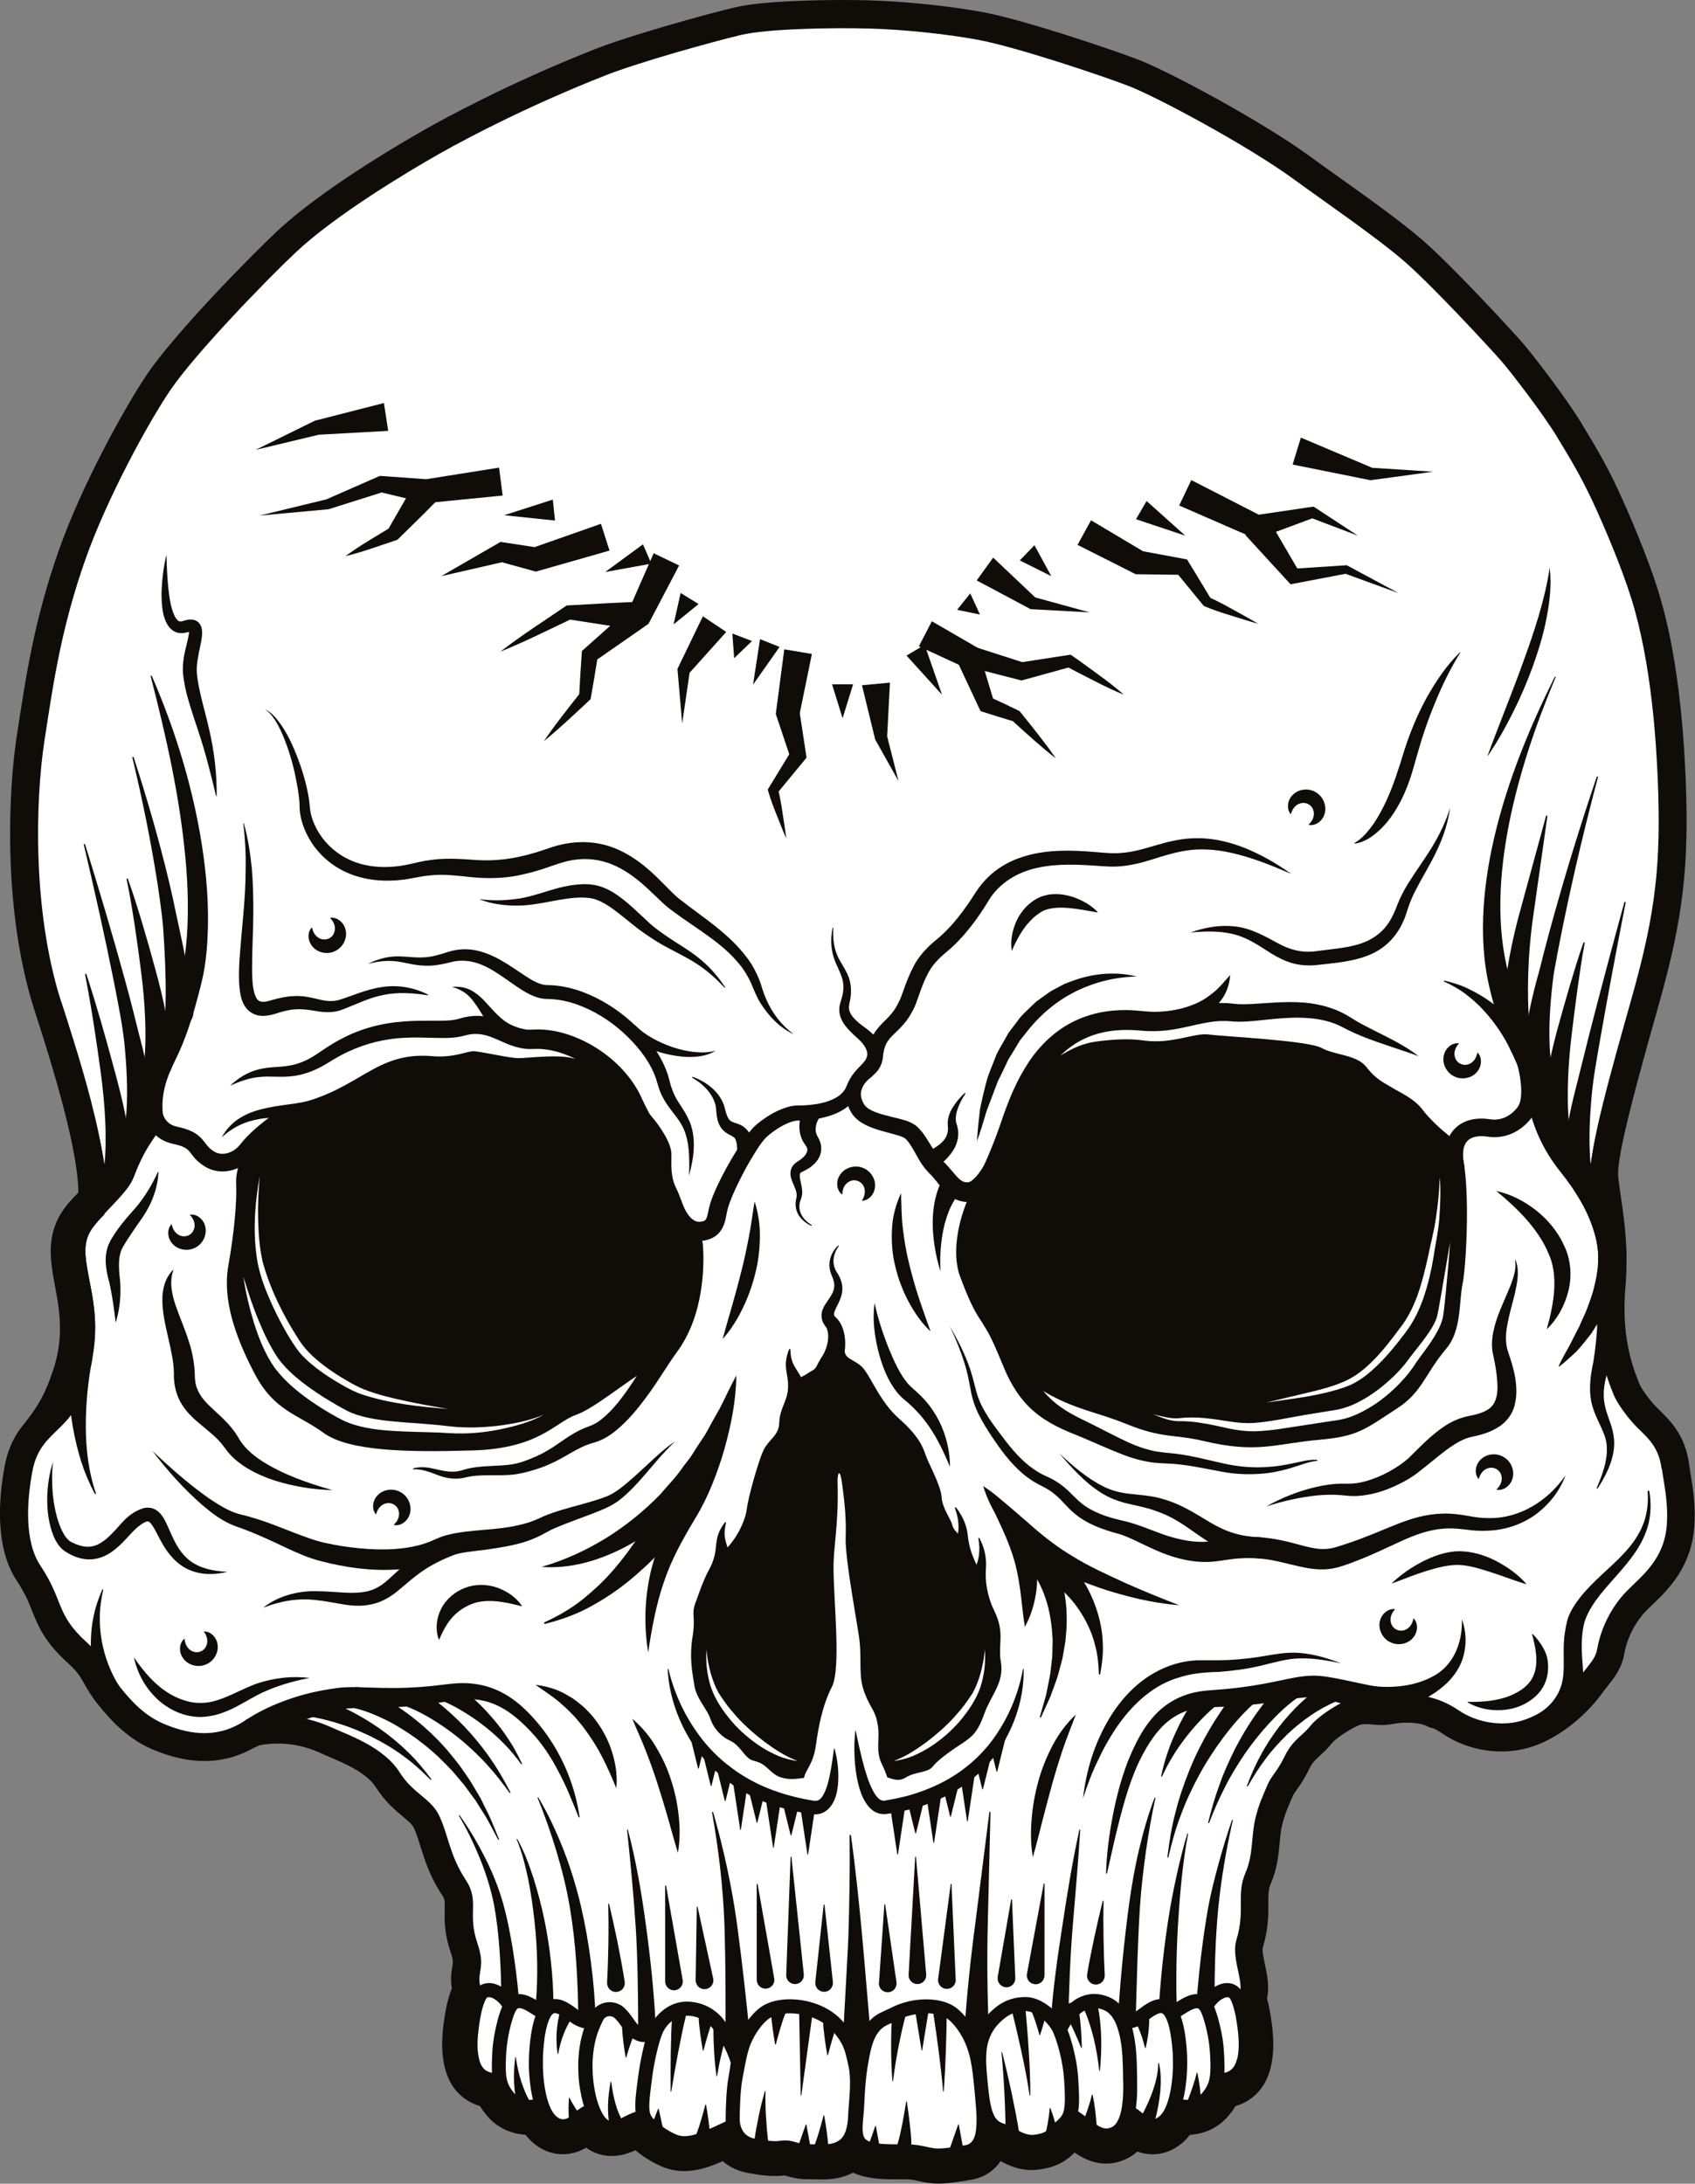 <?xml version="1.0" encoding="UTF-8"?><svg xmlns="http://www.w3.org/2000/svg" viewBox="0 0 241.24 310.67"><rect x="0" y="0" width="241.24" height="310.67" fill="#808080" stroke="none"/><defs><style>.j{fill:#fff;}.k{fill:#100c08;}</style></defs><g id="a"/><g id="b"><g id="c"><path id="d" class="k" d="M120.07,0c-3.32,0-11.47,.1-15.52,1.06-4.09,.97-14.84,3.95-19.94,5.96-12.27,4.84-21.49,9.91-24.02,11.34-4.3,2.44-14.99,8.75-21.2,14.58-3.78,3.54-14.45,14.41-18.43,20.27-3.16,4.65-9.35,15.85-12.61,25.14-3.42,9.77-4.58,17.31-5.91,26.03l-.06,.36c-1.19,7.76-2.01,24.64,2.44,38.72,.14,.45,.32,1,.53,1.66,4.21,12.97,6.14,21.63,5.76,25.78-.08,.08-.15,.17-.21,.24l-.18,.21c-1.09,1.27-3.35,3.92-2.31,9.46,.05,.26,.1,.57,.15,.88,.09,.53,.17,1.07,.28,1.56,1.08,5,.7,6.95,.14,9.91-.06,.29-.11,.59-.17,.9-.72,3.86-1.97,5.07-3.55,6.6-1.7,1.64-3.81,3.68-4.6,7.95-.91,4.88-1.34,11.67,1.75,16.32,1.17,1.76,1.65,2.97,2.16,4.25,.86,2.15,1.74,4.38,5.07,7.4,1.43,1.3,1.78,1.94,2.32,2.9,.44,.79,.99,1.78,2,3.03,2,2.47,4.34,4.96,7.92,6.45,2.57,1.06,4.92,1.58,7.19,1.58,2.7,0,5.26-.74,7.62-2.21,.97-.18,1.93-.27,2.87-.27,2.81,0,4.88,.8,6.2,1.41,.34,.15,.74,.33,1.19,.52,1.96,.83,5.24,2.22,6.52,4.25,1.3,2.05,2.8,3.31,3.9,4.23,.82,.68,1.29,1.09,1.5,1.52,.36,.74,.64,1.63,.96,2.66,.6,1.93,1.35,4.34,3.08,6.95,.4,.6,.41,.79,.38,2.07-.03,1.43-.07,3.38,.84,6.04,.4,1.16,.35,1.48,.24,2.12-.12,.72-.28,1.72-.06,3.06-.55,1.34-.93,3.03-1.21,5.34-.27,2.24-.22,4.07,.17,5.77,.76,3.33,2.91,5.01,5.04,5.62,.28,.46,.6,.91,.98,1.36,1.37,1.64,3.32,2.6,5.51,2.73,.06,.08,.13,.16,.19,.24,1.37,1.63,3.18,2.53,5.11,2.53,1.15,0,2.31-.33,3.32-.93,.16,.12,.33,.23,.5,.33,.93,.55,2.01,.85,3.13,.85s2.24-.28,3.38-.82c1.53,1.29,3.36,2.25,4.62,2.63,.74,.23,1.53,.34,2.33,.34,1.96,0,3.75-.65,5.48-1.41,.96,.83,2.19,1.44,3.71,1.7l.19,.03c1,.17,2.24,.38,3.51,.38,.48,0,.94-.03,1.38-.09,.08,.02,.19,.05,.28,.08,.65,.19,1.63,.47,3,.47,.09,0,.18,0,.27,0h.16c.21,0,.42,0,.64,.01,.3,0,.62,.02,.93,.02,1.19,0,2.86-.11,4.48-.97,1.75,.82,3.84,.95,5.87,.95,.28,0,.56,0,.81,0,.2,0,.39,0,.56,0,.11,0,.2,0,.29,0,.81,.02,1.11,.09,1.7,.22,.39,.09,.88,.2,1.54,.3,.41,.06,.84,.09,1.32,.09,1.52,0,3.3-.31,4.49-.51l.2-.03c1.25-.21,2.99-.85,4.22-2.66,1.07,.58,2.55,1.27,4.42,1.27,.28,0,.56-.02,.84-.05,2.72-.31,4.18-1.32,5.27-2.44,1.18,.81,2.65,1.57,4.48,1.57,1.04,0,2.06-.25,3.03-.74,.52-.26,.99-.59,1.42-.97,.7,.25,1.44,.39,2.18,.39,1.93,0,3.74-.9,5.11-2.53,.07-.08,.13-.16,.19-.24,2.2-.13,4.14-1.09,5.51-2.73,.38-.45,.7-.9,.98-1.36,2.13-.61,4.29-2.29,5.04-5.62,.39-1.7,.44-3.53,.17-5.78-.19-1.56-.42-2.82-.72-3.89,.37-1.71,0-3.44-.29-4.83-.16-.74-.42-1.98-.32-2.38,.83-2.76,.81-4.84,.8-6.36-.01-1.35,0-1.99,.37-2.86,.9-2.08,1.08-4.06,1.25-5.81,.08-.9,.16-1.75,.34-2.45,.33-1.37,.61-2.02,1.12-3.21,.11-.26,.23-.53,.35-.82,.15-.35,.27-.52,.59-.97,.45-.62,1.06-1.48,1.79-2.98,.45-.92,.82-1.25,1.49-1.86,.5-.45,1.12-1.02,1.75-1.82,.59-.74,3.15-2.38,4.09-2.63,.23-.05,.47-.07,.76-.07,.31,0,.64,.03,.98,.06,.39,.03,.83,.07,1.3,.07s.88-.04,1.28-.11c.81-.15,1.59-.23,2.31-.23,2.39,0,3.9,.8,5.06,1.59,2.4,1.62,5.37,2.51,8.36,2.51,.89,0,1.77-.08,2.62-.24,5.35-1.01,9.74-5.38,11.5-7.79,.36-.5,.69-.91,1-1.31,.98-1.23,1.99-2.5,2.35-4.57,.38-2.19,1.57-4.53,3.11-6.1,.28-.29,.59-.58,.9-.88,2.21-2.12,5.54-5.33,5.95-11.11,.21-2.93-.19-5.39-.51-7.37-.08-.49-.15-.95-.21-1.39-.56-4.19-2.63-6.22-4.14-7.7-.35-.34-.68-.67-.96-.99-1.37-1.57-1.88-2.6-2-2.86-.03-.11-.03-.08-.09-.24-1.16-2.88-2.43-7-1.9-13.35,.46-5.53-.14-9.64-.63-12.93-.17-1.15-.32-2.15-.39-3.03-.25-2.98,3.01-14.56,5.39-23.02l.48-1.71c3.37-11.99,4.24-19.43,3.73-31.85-.45-10.86-1.77-19.88-3.95-26.82-1.41-4.51-3.99-10.66-5.78-14.47-1.73-3.68-3.21-6.11-4.92-8.93l-.3-.5c-1.88-3.11-6.65-9.42-8.45-11.46-1.81-2.04-9.94-10.86-14.13-14.47-3.11-2.68-7.84-6.05-12.01-9.02-1.44-1.03-2.8-1.99-3.94-2.83-6.73-4.92-19.99-12.06-24.44-13.76-4.03-1.54-16.41-5.7-22.13-6.76-4.72-.87-11.04-1.52-16.1-1.67-1.1-.03-2.39-.05-3.72-.05h0Z"/><path id="e" class="j" d="M236.49,208.96c-.49-3.66-2.46-4.66-4.15-6.59-2.29-2.62-2.79-4.23-2.79-4.23-1.57-3.88-2.73-8.54-2.17-15.19,.59-7-.72-11.64-1.02-15.3-.33-3.91,3.02-15.53,6-26.14,3.29-11.74,4.07-18.72,3.58-30.6-.23-5.49-.91-16.65-3.77-25.79-1.35-4.32-3.84-10.26-5.58-13.95-1.74-3.7-3.21-6.07-5.02-9.07s-6.42-9.07-8.02-10.88c-1.6-1.81-9.7-10.6-13.74-14.09-4.05-3.49-11.35-8.47-15.7-11.65-6.38-4.66-19.33-11.65-23.51-13.26-4.19-1.6-16.12-5.58-21.42-6.56-4.5-.83-10.6-1.47-15.49-1.6-4.88-.14-14.37,0-18.21,.91-3.84,.91-14.43,3.83-19.4,5.79-10.26,4.05-18.84,8.45-23.52,11.1-4.67,2.65-14.78,8.71-20.44,14.02-4.14,3.89-14.3,14.37-17.86,19.6-3.26,4.8-9.11,15.57-12.14,24.21-3.35,9.56-4.47,17.02-5.79,25.67-1.33,8.65-1.68,24.33,2.3,36.91,1.53,4.84,7.91,23.26,6.23,30.51,0,0-.64,.64-.88,.93-.93,1.12-2.37,2.42-1.63,6.37,.13,.7,.26,1.67,.41,2.34,1.36,6.32,.66,8.78-.01,12.39-1.75,9.42-6.92,7.94-8.15,14.56-.74,4-1.21,9.82,1.15,13.37,3.42,5.15,2.11,6.84,6.59,10.91,3.14,2.85,2.7,3.85,4.75,6.38,1.64,2.03,3.48,4.08,6.34,5.27,3.84,1.59,7.78,2.04,11.72-.7,5.77-1.3,9.96,.2,12.29,1.27,2.1,.97,7.15,2.66,9.43,6.27,1.92,3.04,4.42,3.69,5.61,6.12,1.3,2.65,1.49,5.69,3.79,9.16,2.05,3.1,.2,4.72,1.67,9.02,1.3,3.8-.28,4.09,.54,6.58,.06,.18,.09,.34,.13,.5-.15,.13-.28,.3-.39,.52-.48,.97-.84,2.4-1.12,4.7-.2,1.69-.19,3.13,.1,4.41,.77,3.39,3.93,2.86,3.88,2.53-.01-.08-.02-.16-.03-.24,.16,1.21,.55,2.07,1.35,3.02,1.43,1.71,3.81,1.43,4.68,.94,.28,.84,.62,1.55,1.03,2.04,1.58,1.89,3.31,.89,3.87,.3,.49-.5,1.49-1.28,2.41-1.52h0c.44,1.1,.99,1.9,1.63,2.28,.76,.46,1.79,.34,2.89-.22,.82-.42,1.82-.94,2.74-1.06,0,.02,0,.03,.02,.05,.6,1.36,3.16,3.06,4.6,3.5,2.33,.71,5.11-1.02,7.97-2.25,0-.38,.03-.73,.03-1.03,0,1.3,.6,3.38,3.03,3.79,1.23,.21,2.7,.48,3.9,.3,1.48-.23,2.09,.56,3.94,.51,1.5-.04,3.43,.32,4.89-.75,1.38-1.01,1.64-2.92,1.69-4.45,.05-1.52-.4,3.36,.98,4.37,1.45,1.07,4.91,.79,6.41,.83,1.85,.05,2.25,.33,3.73,.56,1.21,.18,3.51-.23,4.74-.44,2.43-.41,2.4-3.42,2.4-4.72s.53,1.04,2.69,1.65c1.18,.33,2.68,1.82,4.6,1.6,2.44-.28,2.77-1.29,3.54-1.96,.75-.66,1.21-1.17,1.47-1.89,2.22,1.11,3.99,3.88,6.41,2.65,.96-.49,1.54-1.59,1.86-3.06h0c.69,.34,1.35,.88,1.72,1.25,.56,.58,2.29,1.59,3.87-.3,.41-.49,.76-1.2,1.03-2.04,.87,.5,3.25,.77,4.68-.94,.79-.95,1.19-1.81,1.35-3.02-.01,.08-.01,.17-.03,.24-.05,.33,3.1,.87,3.88-2.53,.29-1.28,.3-2.72,.1-4.41-.26-2.11-.58-3.49-1-4.45,1.33-1.72-1.02-5.46-.18-8.27,1.33-4.43-.1-6.35,1.33-9.66,1.08-2.5,.77-5.15,1.37-7.63,.49-2.03,.95-2.93,1.66-4.63,.66-1.59,1.33-1.83,2.48-4.16,1.22-2.5,2.5-2.89,3.7-4.4,1.19-1.5,4.71-3.7,6.38-4.06,1.98-.42,3.39,.12,4.43-.07,5.14-.96,8.33,.61,10.35,1.97,2.35,1.58,5.42,2.14,8,1.65,3.93-.74,7.53-4.19,9-6.21,1.46-2.02,2.39-2.74,2.65-4.21,.5-2.88,2-5.98,4.19-8.22,2.18-2.22,5.37-4.52,5.72-9.47,.22-3.17-.41-5.81-.7-7.94Z"/><path id="f" class="k" d="M178.12,288.6c-.28-2.35-.66-3.9-1.21-5.02-.48-.96-1.34-1.48-2.35-1.45-1.2,.05-2.37,.86-3.15,1.83-.14-.07-.27-.13-.42-.17-1.35-.37-2.71,.52-3.81,1.23-.07,.05-.14,.09-.21,.13-.22-.22-.46-.4-.73-.52-1.54-.71-3.07,.43-4.08,1.18-.28,.21-.54,.4-.71,.49-.5,.27-.86,.33-1.06,.3-.55-1.05-1.31-1.91-2.38-2.4-1.39-.63-2.75-.69-4.04-.18-1.49,.58-2.55,1.81-3.21,2.81-1.15-1.38-2.97-2.71-4.79-2.71-2.51,0-4,1.13-5.12,2.24-.83,.82-1.49,1.85-1.91,2.98-.03-.06-.05-.12-.08-.18-.37-.71-1.71-3.12-3.61-4.02-2.26-1.08-5.7-.88-8.37,.48-.3,.15-.58,.28-.84,.39-.98,.44-1.91,.85-2.83,2.2-.56,.82-.91,1.79-1.16,2.74-.22-.62-.52-1.26-.97-1.93-1.1-1.62-2.21-2.64-3.71-3.41-2.67-1.36-6.11-1.56-8.37-.48-1.91,.91-3.25,3.31-3.61,4.02-.2,.4-.37,.79-.52,1.19-.63-1.23-1.31-2.21-1.73-2.8-1.22-1.73-3.25-2.77-5.42-2.77-2.38,0-4.27,1.7-5.09,3.35-.13,.13-.52,.47-.97,.42-.56-.04-1.07-.65-1.4-1.15-.42-.62-.84-1.16-1.27-1.6-.69-.72-1.69-1.05-2.67-.91-.99,.15-1.81,.74-2.26,1.63l-.02,.04-.1,.04c-.09,.03-.43,.09-1.15-.29-.17-.09-.43-.28-.71-.49-1.01-.75-2.54-1.89-4.08-1.18-.27,.12-.5,.31-.73,.52-.07-.05-.14-.09-.21-.13-1.09-.71-2.46-1.6-3.81-1.23-.15,.04-.29,.1-.42,.17-.78-.97-1.95-1.79-3.15-1.83-1.01-.03-1.87,.49-2.35,1.45-.56,1.12-.93,2.67-1.21,5.02-.23,1.89-.19,3.4,.12,4.75,.61,2.68,2.54,3.55,4.01,3.55,.04,0,.08,0,.12-.01,.26,.77,.67,1.46,1.27,2.18,1.05,1.26,2.47,1.68,3.71,1.68,.41,0,.79-.05,1.14-.13,.24,.55,.53,1.04,.85,1.43,.97,1.16,2,1.43,2.69,1.45,.04,0,.08,0,.12,0,1.09,0,2.03-.56,2.55-1.1,.3-.31,.75-.65,1.2-.91,.42,.78,.95,1.44,1.61,1.84,.47,.28,1.01,.42,1.59,.42,.7,0,1.47-.2,2.27-.61l.09-.05c.52-.27,1.13-.58,1.71-.76,1.09,1.51,3.41,2.94,4.82,3.37,.47,.15,.96,.21,1.45,.21,1.83,0,3.73-.89,5.59-1.76,.26-.12,.53-.24,.79-.36,.56,1.16,1.6,2.15,3.33,2.45l.19,.03c1.28,.22,2.73,.47,4.03,.27,.55-.08,.91,.02,1.46,.18,.58,.17,1.32,.37,2.36,.35,.31-.01,.63,0,.96,.01,.27,0,.55,.02,.84,.02,1.19,0,2.51-.13,3.65-.97,.32-.23,.57-.51,.8-.8,.18,.26,.39,.51,.68,.71,1.46,1.07,4.09,1.04,6.02,1.03,.37,0,.7,0,.96,0,1.1,.03,1.62,.14,2.27,.29,.38,.09,.79,.18,1.33,.26,.26,.04,.56,.06,.88,.06,1.14,0,2.58-.23,3.99-.47l.19-.03c2.22-.38,2.92-2.25,3.13-3.85,.42,.33,.92,.59,1.52,.76,.28,.08,.67,.3,1.08,.53,.92,.51,2.04,1.14,3.4,1.14,.17,0,.34,0,.51-.03,2.3-.26,3.12-1.16,3.71-1.82,.12-.13,.24-.27,.37-.38,.5-.44,.88-.84,1.19-1.25,.32,.22,.64,.47,.97,.73,1.08,.84,2.36,1.84,3.85,1.84,.53,0,1.08-.12,1.66-.42,.88-.44,1.53-1.25,1.98-2.38,.16,.13,.31,.26,.42,.38,.52,.54,1.46,1.1,2.55,1.1,.04,0,.08,0,.12,0,.69-.03,1.72-.3,2.69-1.45,.33-.39,.61-.88,.85-1.43,.35,.08,.73,.13,1.14,.13,1.24,0,2.66-.42,3.71-1.68,.6-.72,1.01-1.41,1.27-2.18,.04,0,.08,.01,.12,.01,1.47,0,3.4-.88,4.01-3.55,.31-1.35,.35-2.86,.12-4.75Zm-108.81,6.06c-.56-.31-.94-.9-1.13-1.75-.26-1.12-.28-2.41-.08-4.07,.25-2.09,.58-3.48,1.02-4.37,.15-.3,.29-.34,.44-.34h.04c.59,.02,1.42,.65,1.87,1.35-.03,.06-.06,.14-.08,.21-.03,.08-.06,.15-.1,.24-.04,.11-.08,.23-.12,.35-.03,.1-.07,.19-.1,.29-.04,.13-.08,.26-.12,.4-.03,.11-.07,.22-.1,.34-.04,.14-.08,.29-.11,.44-.03,.12-.06,.24-.09,.37-.04,.16-.07,.32-.11,.48-.03,.13-.06,.25-.08,.38-.04,.18-.07,.36-.1,.54-.02,.12-.04,.23-.06,.35-.03,.2-.06,.41-.09,.61-.01,.09-.03,.19-.04,.28-.04,.3-.06,.59-.08,.87h0c-.03,.43-.05,.83-.07,1.22,0,.06,0,.13,0,.19-.03,.67-.03,1.29,0,1.85-.2-.03-.44-.09-.68-.23Zm6.54,4.05c-.76,.11-1.9,.02-2.68-.92-.62-.74-.97-1.4-1.11-2.4,0-.07-.02-.13-.03-.2,0-.03,0-.05,0-.08-.08-.77-.07-1.78,.04-3.34,.04-.54,.11-1.1,.2-1.66,.28-1.66,.75-3.25,1.07-3.9v-.02s.06-.08,.11-.16c0,0,0-.02,0-.03,.09-.13,.2-.26,.32-.29,.04-.01,.09-.02,.14-.02,.53,0,1.43,.59,2.05,.99,.08,.05,.17,.11,.25,.16-.44,1.18-.73,2.8-.88,4.95-.04,.52-.05,1.08-.06,1.65,0,.1,0,.21,0,.31,0,.47,.02,.95,.06,1.43,.01,.16,.02,.31,.04,.46,.04,.43,.08,.86,.14,1.28,.02,.12,.03,.23,.05,.34,.07,.45,.16,.9,.26,1.32,0,.03,.01,.07,.02,.11Zm7.28,.92c-.81,.42-1.51,1.02-1.87,1.39-.17,.18-.63,.49-1.16,.49-.42-.02-.83-.26-1.23-.74-.32-.39-.61-.98-.85-1.7h0c-.53-1.62-.8-3.86-.75-6.06,0-.06,0-.12,0-.19,0-.29,.02-.58,.04-.87,.02-.35,.05-.67,.08-.97,0-.08,.02-.15,.02-.22,.03-.25,.06-.49,.09-.71v-.1c.25-1.66,.58-2.53,.84-2.99,0,0,0-.01,0-.02,.19-.33,.36-.45,.45-.49,.06-.03,.12-.04,.19-.04,.51,0,1.34,.62,1.87,1.01,.34,.25,.66,.49,.96,.65,.46,.24,.9,.41,1.32,.49-.04,.12-.08,.25-.11,.37-.04,.14-.09,.28-.13,.43-.04,.16-.08,.32-.12,.48-.04,.15-.07,.29-.11,.45-.04,.17-.06,.34-.09,.52-.03,.15-.06,.3-.08,.45-.03,.18-.05,.37-.07,.56-.02,.15-.04,.3-.05,.45-.02,.2-.03,.41-.04,.61,0,.14-.02,.28-.03,.42,0,.22,0,.45,0,.68,0,.12,0,.24,0,.37,0,.25,.02,.5,.03,.74,0,.1,0,.2,.01,.3,.02,.31,.05,.61,.09,.92,0,.04,0,.08,.01,.12,.06,.48,.15,1.04,.27,1.64,0,.03,.01,.06,.02,.09,.1,.48,.22,.98,.38,1.47h0Zm5.32,1.74c-.47,.24-1.35,.59-1.92,.25-.39-.23-.86-.88-1.27-1.97-.07-.18-.13-.36-.19-.55-.03-.08-.05-.17-.08-.26-.06-.2-.12-.4-.17-.62-.03-.12-.05-.25-.08-.38-.04-.19-.09-.39-.12-.59-.06-.32-.11-.67-.16-1.03,0-.02,0-.04,0-.05-.08-.62-.12-1.25-.13-1.87-.03-1.88,.24-3.74,.78-5.22,.1-.27,.21-.54,.33-.82,.03-.07,.07-.14,.1-.22,.09-.21,.19-.42,.3-.63,.15-.3,.44-.51,.77-.56,.05,0,.11-.01,.16-.01,.29,0,.57,.12,.78,.33,.34,.36,.69,.8,1.04,1.32,.86,1.28,1.85,1.97,2.96,2.03,.08,0,.15,0,.23,0-.01,.04-.02,.09-.03,.13-.08,.29-.15,.59-.22,.9-.03,.12-.05,.24-.08,.36-.06,.25-.11,.51-.16,.77-.03,.13-.05,.26-.08,.39-.05,.28-.1,.55-.15,.83-.02,.11-.04,.23-.06,.34-.06,.39-.12,.78-.17,1.16l-.09,.68c0,.05-.01,.1-.02,.15-.04,.33-.08,.65-.12,.96l-.03,.22c-.09,.74-.15,1.42-.15,2.04,0,.04,0,.08,0,.12,0,.29,.01,.57,.04,.83,0,.01,0,.03,0,.04-.7,.24-1.37,.58-2,.9Zm14.81,.47c-.37,.17-.73,.34-1.09,.5-2.1,.98-4.08,1.91-5.61,1.45-1.29-.4-3.54-1.96-3.98-2.95v-.02h0c-.25-.61-.19-1.71-.04-3.04,.05-.44,.11-.9,.17-1.38l.09-.72c.31-2.43,.99-5.31,1.55-6.55,.43-.95,1.67-2.36,3.37-2.36,1.53,0,2.94,.72,3.79,1.92,.61,.87,1.87,2.66,2.49,4.81-.08,.62-.19,1.34-.33,2.11-.31,1.64-.39,4.55-.39,5.86,0,.11,0,.24,0,.37Zm16.17,2.67c-.87,.64-2.08,.6-3.25,.57-.27,0-.53-.01-.78-.01-.1,0-.19,0-.29,0-.73,.04-1.23-.12-1.75-.27-.62-.18-1.33-.38-2.31-.23-.99,.15-2.26-.07-3.39-.26l-.19-.03c-2.04-.35-2.19-2.24-2.19-2.81,0-1.39,.1-4.11,.35-5.49l.16-.87c.44-2.37,.68-3.68,1.38-5.04,.58-1.13,1.63-2.62,2.7-3.13,1.71-.81,4.49-.62,6.6,.46,1.19,.61,2.05,1.4,2.96,2.75,.71,1.05,.93,2.01,1.18,3.11l.14,.63c.38,1.6,.2,3.84,.07,5.48-.05,.57-.09,1.08-.1,1.47-.06,1.91-.46,3.08-1.28,3.68Zm17.97,.69l-.19,.03c-1.13,.19-3.24,.55-4.23,.41-.49-.08-.86-.16-1.2-.23-.7-.16-1.36-.3-2.65-.34-.13,0-.27,0-.42,0-.19,0-.39,0-.61,0-1.45,.01-3.89,.04-4.81-.64-.63-.46-.58-1.58-.41-3.36,.04-.41,.08-.84,.1-1.27l.05-.91c.07-1.41,.16-3.17,.49-5.07l.05-.3c.22-1.29,.52-3.05,1.3-4.2,.59-.87,1.12-1.11,1.98-1.49,.29-.13,.6-.27,.94-.44,2.12-1.08,4.89-1.27,6.6-.46,1.06,.51,2.12,2,2.7,3.13,.8,1.57,1.2,3.22,1.48,6.08l.06,.57c.02,.28,.05,.55,.08,.81,.13,1.38,.28,3.02,.28,3.97,0,1.78-.19,3.46-1.57,3.7Zm12.75-3.2c-.19,.17-.36,.35-.54,.54-.49,.54-.91,1-2.46,1.18-.96,.1-1.85-.39-2.71-.87-.52-.29-1-.56-1.51-.7-1.25-.35-1.88-1.18-2.28-5.07l-.03-.31c-.02-.19-.04-.39-.06-.59l-.05-.54c-.12-1.32-.24-2.69-.07-4.14,.17-1.39,.82-2.75,1.8-3.71,1.02-1,2.04-1.67,3.72-1.67s3.45,1.95,3.93,3.01h0c.4,.91,.97,2.71,1.3,4.6,.11,.63,.19,1.27,.24,1.89,.02,.31,.04,.61,.06,.89,0,.07,0,.14,.01,.21,.01,.2,.02,.41,.03,.6,0,.06,0,.11,0,.17,0,.2,.02,.39,.02,.57v.07c.02,1.11-.03,1.87-.22,2.39,0,.01,0,.02,0,.03-.22,.6-.6,.94-1.19,1.45Zm8.09,.62c-1,.51-1.8,.02-3.38-1.21-.45-.35-.92-.71-1.41-1.03,.2-1.12,.15-2.59-.01-4.89-.02-.31-.05-.62-.09-.93-.02-.13-.04-.26-.05-.39-.03-.19-.05-.37-.08-.56-.03-.15-.05-.3-.08-.45-.03-.17-.06-.33-.1-.5-.03-.16-.07-.31-.1-.46-.04-.16-.07-.32-.11-.48-.04-.15-.07-.3-.11-.45-.04-.16-.08-.31-.12-.46-.04-.14-.08-.28-.12-.41-.04-.15-.09-.29-.13-.44-.04-.12-.08-.25-.12-.37-.05-.14-.09-.27-.14-.4-.04-.11-.08-.22-.12-.32-.01-.03-.02-.06-.03-.09,.34-.66,1.31-2.33,2.79-2.91,.78-.3,1.59-.26,2.48,.15,.67,.31,1.17,.93,1.54,1.73h0c.13,.29,.24,.58,.34,.89v.02c.11,.31,.19,.63,.27,.96h0c.07,.32,.12,.63,.17,.94,0,.06,.02,.11,.03,.17,.05,.32,.09,.64,.12,.95v.03c.03,.31,.06,.63,.08,.93,0,.05,0,.09,0,.14,.06,.98,.07,1.89,.08,2.58,0,.35,0,.66,.02,.92,.01,.4,.01,.79,0,1.16,0,.34-.02,.67-.04,.98v.03c-.05,.66-.13,1.26-.24,1.8,0,.01,0,.02,0,.03-.27,1.22-.71,2.03-1.33,2.35Zm5.9-1.12c-.54,0-.99-.31-1.16-.49-.3-.31-.77-.72-1.32-1.07,0-.03,0-.05,.01-.08,.05-.36,.09-.74,.12-1.13,.02-.22,.03-.45,.04-.68,0-.16,.01-.32,.01-.49,0-.43,.01-.88,0-1.35,0-.24,0-.54-.01-.88-.02-1.81-.05-4.48-.69-6.8,.37-.08,.79-.23,1.25-.47,.3-.16,.62-.4,.96-.65,.6-.44,1.59-1.18,2.06-.97,.09,.04,.26,.17,.45,.49,0,0,0,.01,0,.02,.27,.46,.59,1.34,.83,3.01v.05c.04,.24,.07,.5,.1,.77,0,.06,.01,.12,.02,.18,.03,.31,.06,.63,.09,.98,.02,.29,.03,.58,.04,.88,0,.06,0,.12,0,.17,.05,2.2-.22,4.45-.75,6.05h0c-.24,.73-.52,1.32-.85,1.71-.4,.47-.81,.72-1.23,.74Zm4.25-2.79s.02-.1,.03-.14c.1-.41,.18-.83,.25-1.27,.02-.12,.04-.25,.06-.38,.06-.41,.1-.83,.14-1.25,.01-.16,.03-.32,.04-.48,.03-.48,.05-.95,.06-1.42,0-.1,0-.2,0-.31,0-.57-.02-1.12-.05-1.65-.15-2.15-.44-3.78-.88-4.95,.08-.05,.17-.11,.25-.16,.68-.44,1.7-1.11,2.19-.97,.13,.04,.24,.17,.34,.31,0,.02,.01,.04,.02,.05,.03,.04,.05,.08,.08,.13,.43,.86,1.12,3.39,1.27,5.55,.02,.23,.03,.45,.04,.65h0c.08,1.42,.07,2.33-.04,3.04-.15,.96-.49,1.6-1.1,2.33-.78,.94-1.92,1.03-2.68,.92Zm7.67-5.8c-.19,.85-.58,1.44-1.13,1.75-.24,.13-.48,.2-.68,.23,.04-.56,.03-1.18,0-1.86,0-.06,0-.12,0-.18-.02-.39-.04-.79-.07-1.22-.02-.28-.05-.58-.08-.87-.01-.1-.03-.2-.04-.3-.03-.2-.05-.4-.09-.59-.02-.12-.04-.23-.06-.34-.03-.18-.06-.36-.1-.54-.02-.12-.05-.24-.08-.36-.04-.17-.07-.34-.11-.5-.03-.12-.06-.23-.09-.34-.04-.16-.08-.32-.12-.47-.03-.11-.06-.21-.09-.32-.04-.14-.08-.28-.12-.41-.03-.1-.07-.2-.1-.3-.04-.12-.08-.24-.12-.34-.03-.09-.07-.17-.1-.25-.03-.06-.05-.14-.08-.2,.45-.71,1.28-1.33,1.87-1.36,.16,0,.32,.02,.48,.34,.44,.89,.77,2.28,1.02,4.37,.2,1.65,.17,2.94-.08,4.07Z"/><g id="g"><path class="k" d="M201.17,230.23c.69,.64,.68,1.95-.08,2.8-.73,.87-2.15,1.16-3.23,.6-1.1-.52-1.73-1.82-1.48-2.93,.21-1.12,1.26-1.92,2.18-1.76-.63,.67-.73,1.36-.61,1.87,.12,.51,.43,.85,.8,1.03,.37,.18,.83,.23,1.31,.01,.47-.21,.96-.72,1.11-1.62Z"/><path class="k" d="M210.27,149.73c.69,.64,.68,1.95-.08,2.8-.73,.87-2.15,1.16-3.23,.6-1.1-.52-1.73-1.82-1.48-2.93,.21-1.12,1.26-1.92,2.18-1.76-.63,.67-.73,1.36-.61,1.87,.12,.51,.43,.85,.8,1.03,.37,.18,.83,.23,1.31,.01,.47-.21,.96-.72,1.11-1.62Z"/><path class="k" d="M46.98,130.59c.92-.18,1.98,.6,2.21,1.72,.27,1.11-.33,2.42-1.42,2.96-1.07,.58-2.49,.32-3.24-.54-.78-.83-.81-2.15-.13-2.8,.17,.9,.67,1.39,1.14,1.6,.48,.2,.94,.15,1.31-.03,.37-.19,.67-.54,.78-1.05,.11-.51,0-1.2-.65-1.85Z"/><path class="k" d="M27.01,172.82c.92-.18,1.98,.6,2.21,1.72,.27,1.11-.33,2.42-1.42,2.96-1.07,.58-2.49,.32-3.24-.54-.78-.83-.81-2.15-.13-2.8,.17,.9,.67,1.39,1.14,1.6,.48,.2,.94,.15,1.31-.03,.37-.19,.67-.54,.78-1.05,.11-.51,0-1.2-.65-1.85Z"/><path class="k" d="M53.51,215.45c-.64-.69-.53-2,.3-2.78,.8-.81,2.23-.99,3.27-.34,1.06,.6,1.58,1.95,1.25,3.04-.29,1.1-1.4,1.82-2.31,1.58,.68-.61,.83-1.3,.76-1.81-.08-.52-.36-.88-.72-1.09-.35-.21-.81-.29-1.3-.11-.49,.17-1.02,.64-1.24,1.53Z"/><path class="k" d="M183.72,115.84c-.64-.69-.53-2,.3-2.78,.8-.81,2.23-.99,3.26-.34,1.06,.6,1.58,1.95,1.25,3.04-.29,1.1-1.4,1.82-2.31,1.58,.68-.61,.83-1.3,.76-1.81-.08-.52-.36-.88-.72-1.09-.35-.21-.81-.29-1.3-.11-.49,.17-1.02,.64-1.24,1.53Z"/><path class="k" d="M210.45,210.42c-.64-.69-.53-2,.3-2.78,.8-.81,2.23-.99,3.27-.34,1.06,.6,1.58,1.95,1.25,3.04-.29,1.1-1.4,1.82-2.31,1.58,.68-.61,.83-1.3,.76-1.81-.08-.52-.36-.88-.72-1.09-.35-.21-.81-.29-1.3-.11-.49,.17-1.02,.64-1.24,1.53Z"/><path class="k" d="M119.88,169.96c-.78-.52-.98-1.83-.35-2.78,.59-.97,1.95-1.47,3.1-1.09,1.17,.34,1.99,1.53,1.91,2.67-.03,1.14-.95,2.09-1.89,2.07,.52-.75,.51-1.46,.32-1.94-.2-.48-.56-.77-.95-.9-.39-.12-.86-.1-1.29,.19-.44,.28-.84,.86-.85,1.77Z"/><path class="k" d="M29,232.11c.93-.07,1.89,.84,1.98,1.97,.13,1.13-.62,2.36-1.77,2.76-1.13,.45-2.51,.02-3.15-.93-.68-.92-.54-2.23,.21-2.79,.06,.91,.49,1.46,.94,1.72,.45,.26,.91,.27,1.3,.13,.39-.14,.73-.45,.9-.95,.17-.49,.14-1.19-.42-1.92Z"/><path class="k" d="M198.14,225.2c1.27-1.21,2.72-2.2,4.29-3.02,1.58-.79,3.29-1.46,5.26-1.49,1.94,.02,3.7,.6,5.28,1.41,1.57,.84,3.03,1.84,4.21,3.19,.02,.02,.02,.05,0,.07-.01,.01-.03,.01-.05,0-1.69-.52-3.26-1.14-4.84-1.65-1.57-.5-3.13-1-4.63-1.07-1.47-.03-3.1,.37-4.68,.87-1.6,.5-3.18,1.13-4.8,1.75-.02,0-.04,0-.05-.02,0-.01,0-.03,0-.04Z"/><path class="k" d="M68.4,127.94c1.64,.22,3.28,.18,4.87-.02,1.61-.18,3.11-.66,4.71-1.16,1.58-.49,3.26-.92,5.06-.97,.86-.02,1.91,.11,2.78,.46,.88,.33,1.66,.81,2.36,1.33,1.42,1.03,2.58,2.22,3.78,3.3,1.14,1.14,2.47,2.02,3.84,2.93,1.37,.88,2.82,1.75,4.1,2.86,1.29,1.09,2.38,2.39,3.29,3.77,.01,.02,0,.05-.01,.07-.02,.01-.05,0-.06,0-1.13-1.21-2.35-2.31-3.69-3.21-1.34-.91-2.8-1.61-4.27-2.4-1.48-.76-2.91-1.71-4.28-2.71-1.33-1.03-2.57-2.11-3.84-3.01-.64-.44-1.28-.83-1.94-1.1-.66-.27-1.28-.37-2.06-.38-1.51-.05-3.08,.26-4.69,.55-1.6,.31-3.32,.62-5.02,.59-1.69-.02-3.39-.25-4.95-.85-.02,0-.03-.03-.02-.05,0-.02,.02-.02,.04-.02Z"/><path class="k" d="M34.7,117.13c.6,2.09,.91,4.25,1.14,6.41,.18,2.17,.23,4.35,.21,6.52,0,2.17-.14,4.34-.16,6.47-.02,1.06-.03,2.12,.05,3.14,.07,.99,.29,2.03,.68,2.51,.19,.22,.36,.3,.7,.34,.33,.03,.77-.05,1.21-.19,1.04-.31,2.23-.59,3.42-.62,1.2-.07,2.4,.23,3.41,.47,1.02,.25,1.89,.34,2.83,.1,1.92-.58,4.02-1.57,6.25-1.86,2.24-.34,4.55,.09,6.49,1.09,.02,.01,.03,.04,.02,.06,0,.02-.03,.03-.05,.03-2.15-.33-4.24-.47-6.27-.06-2.06,.38-3.88,1.33-6.03,2.14-1.13,.43-2.49,.37-3.57,.17-1.09-.19-2.03-.32-3-.25-.97,.06-1.9,.31-2.91,.65-.59,.17-1.22,.32-1.97,.27-.74-.03-1.62-.45-2.1-1.09-.49-.62-.69-1.28-.81-1.88-.12-.61-.18-1.19-.21-1.76-.05-1.14,0-2.24,.06-3.33,.16-2.18,.36-4.32,.55-6.46,.19-2.14,.32-4.28,.32-6.42,.05-2.15-.08-4.29-.33-6.44,0-.02,.01-.04,.03-.04,.02,0,.03,0,.04,.03Z"/><path class="k" d="M143.98,135.2c-.19-1.42,.1-2.89,.72-4.24,.66-1.35,1.68-2.56,3.21-3.28,1.55-.68,3.19-.55,4.59-.13,1.4,.44,2.68,1.14,3.7,2.17,.02,.02,.02,.05,0,.07-.01,.01-.03,.02-.05,.01-1.4-.24-2.71-.5-3.99-.61-1.27-.11-2.49-.08-3.49,.31-.48,.18-.95,.55-1.42,.92-.45,.39-.86,.84-1.26,1.33-.76,1-1.4,2.17-1.96,3.46,0,.02-.03,.03-.05,.02-.01,0-.02-.02-.02-.03Z"/><path class="k" d="M207.84,92.85c-1.41,2.24-2.55,4.6-3.54,7-1.01,2.4-1.85,4.86-2.55,7.35-.36,1.22-.7,2.55-1.14,3.83-.46,1.27-.99,2.54-1.69,3.73-.68,1.19-1.5,2.32-2.51,3.28-1,.94-2.2,1.8-3.59,1.98-.03,0-.05-.01-.05-.04,0-.02,0-.04,.02-.05h0c1.14-.67,1.95-1.68,2.68-2.7,.72-1.04,1.3-2.16,1.84-3.3,1.06-2.33,1.81-4.71,2.59-7.28,.83-2.55,1.86-5.04,3.15-7.39,1.31-2.33,2.81-4.59,4.73-6.45,.01-.01,.04-.01,.05,0,.01,.01,.01,.03,0,.05Z"/><path class="k" d="M220.2,235.89c.19,.87,.18,1.82-.04,2.76-.23,.93-.74,1.82-1.42,2.5-1.37,1.34-3.14,2.02-4.9,2.14-1.75,.12-3.48-.23-4.94-1.08-.02-.01-.03-.04-.02-.07,0-.02,.03-.02,.05-.02,1.65,.04,3.22-.08,4.66-.44,.72-.18,1.41-.42,2.04-.76,.64-.31,1.24-.71,1.69-1.18,.95-.91,1.37-2.2,1.34-3.67-.03-1.16-.27-2.37-.62-3.59-.09-.33,1.81,1.67,2.17,3.42Z"/><path class="k" d="M23.7,79.12c.04,1.57,.1,3.14,.27,4.67,.09,.77,.18,1.53,.35,2.25,.17,.72,.39,1.44,.73,1.93,.17,.24,.35,.39,.5,.43,.15,.04,.29,.02,.6-.08,.23-.07,.45-.14,.75-.17,.28-.02,.67-.05,1.13,.23,.46,.3,.64,.79,.69,1.1,.06,.33,.05,.57,.04,.82-.07,.93-.29,1.67-.43,2.43-.15,.75-.28,1.47-.32,2.16-.02,.35-.02,.66,.02,1.01,.05,.37,.08,.74,.15,1.11,.12,.74,.29,1.47,.46,2.22,.35,1.49,.79,3.01,1.13,4.55,.72,3.09,1.1,6.26,1.07,9.42,0,.03-.02,.05-.05,.05-.02,0-.04-.02-.05-.04-.72-3.07-1.49-6.07-2.46-9.02-.49-1.47-.99-2.95-1.44-4.49-.23-.77-.43-1.55-.57-2.36-.08-.4-.13-.81-.19-1.22-.06-.43-.07-.91-.05-1.34,.07-1.73,.67-3.34,.86-4.65,.02-.14,.03-.29,.02-.35,0-.08,0,.02,.13,.1,.13,.06,.1,.01,0,.02-.09,0-.25,.03-.39,.06-.43,.13-1.12,.21-1.7-.06-.59-.26-.95-.73-1.19-1.15-.46-.86-.6-1.7-.69-2.52-.08-.82-.1-1.63-.06-2.42,.08-1.6,.28-3.17,.63-4.71,0-.02,.02-.03,.04-.03,.02,0,.03,.02,.03,.03Z"/><path class="k" d="M13.1,193.58c-.3,1.46-.52,3.08-.67,4.64-.15,1.58-.22,3.17-.22,4.76,.02,3.18,.38,6.39,1.44,9.47,.02,.04,0,.09-.05,.11-.04,.01-.08,0-.1-.04-.78-1.44-1.42-2.96-1.93-4.54-.49-1.58-.89-3.19-1.18-4.83-.28-1.64-.49-3.29-.62-4.95-.12-1.68-.19-3.31-.13-5.07,.03-.97,.84-1.73,1.81-1.7,.97,.03,1.73,.84,1.7,1.81,0,.1-.01,.2-.03,.29v.04Z"/><path class="k" d="M133.85,180.84c-.62-1.93-.98-3.95-1.09-6.05-.08-2.09,.14-4.29,1.09-6.44,.33-.76,1.23-1.11,1.99-.78,.76,.33,1.11,1.23,.78,1.99-.05,.11-.11,.22-.18,.31-.52,.68-.98,1.45-1.34,2.31-.35,.86-.63,1.78-.83,2.73-.39,1.91-.53,3.92-.41,5.93Z"/><path class="k" d="M137.39,155.62c-.5,.74-.91,1.54-1.16,2.35-.13,.4-.2,.82-.2,1.2,0,.19,.02,.37,.06,.54l.08,.26c.04,.12,.07,.24,.1,.37,.27,1.02,.04,2.28-.53,3.19-.56,.94-1.31,1.66-2.09,2.28h-.01c-.54,.45-1.33,.36-1.77-.18-.43-.54-.35-1.33,.19-1.77,.07-.06,.15-.11,.23-.15,.72-.36,1.38-.78,1.87-1.3,.5-.52,.77-1.13,.76-1.88l-.04-.7c0-.28,.03-.55,.09-.8,.12-.51,.32-.96,.56-1.37,.49-.82,1.09-1.52,1.75-2.14,.03-.03,.07-.03,.1,0,.02,.02,.02,.06,0,.09Z"/><path class="k" d="M98.58,153.2c1.08,.38,2.09,.96,2.96,1.78,.43,.41,.82,.88,1.12,1.43,.17,.26,.27,.57,.39,.86l.23,.86c.13,.49,.32,.96,.57,1.22,.24,.26,.47,.3,1.09,.51,.3,.1,.69,.27,1.03,.55,.34,.28,.61,.64,.79,.98,.37,.69,.52,1.34,.64,1.96h0c.14,.69-.3,1.35-.98,1.49-.68,.14-1.34-.3-1.48-.98-.02-.08-.02-.16-.02-.23,0-.49-.05-.96-.16-1.3-.12-.34-.15-.46-.58-.7-.21-.12-.52-.25-.84-.48-.32-.22-.63-.53-.82-.86-.39-.67-.49-1.32-.55-1.93l-.07-.79c-.05-.24-.08-.49-.18-.72-.15-.48-.41-.94-.72-1.37-.63-.86-1.49-1.59-2.46-2.14h0s-.05-.07-.03-.1c.02-.03,.05-.04,.09-.03Z"/><path class="k" d="M115.42,174.38c-.69-.33-1.31-.82-1.74-1.48-.43-.67-.55-1.55-.36-2.34,.19-.69-.05-1.25-.34-1.94-.14-.34-.31-.69-.42-1.15-.11-.42-.1-1.12,.29-1.62,.18-.25,.4-.42,.61-.56,.21-.14,.29-.18,.44-.29,.25-.19,.48-.39,.66-.61,.36-.46,.42-.83,.27-1.14-.09-.2-.17-.25-.5-.78-.25-.44-.42-.93-.5-1.42-.08-.49-.08-.99-.02-1.46,.07-.49,.16-.89,.4-1.43v-.03c.29-.63,1.03-.92,1.67-.65,.63,.28,.92,1.02,.65,1.65-.03,.06-.06,.12-.09,.17-.08,.13-.21,.45-.27,.7-.06,.26-.09,.52-.08,.77,.01,.25,.07,.48,.16,.7,.04,.12,.41,.67,.54,1.2,.15,.54,.12,1.17-.08,1.69-.2,.52-.51,.93-.84,1.25-.34,.33-.7,.58-1.08,.79-.17,.1-.42,.22-.53,.27-.11,.04-.2,.09-.26,.13-.11,.07-.18,.19-.18,.49,0,.29,.09,.64,.17,1.01,.08,.37,.16,.77,.18,1.19,.04,.41-.09,.92-.23,1.24-.24,.64-.23,1.35,.07,1.99,.3,.63,.85,1.17,1.48,1.54h0s.05,.07,.03,.1c-.02,.03-.06,.04-.09,.03Z"/><path class="k" d="M46.21,157.96c-1.37,.55-2.74,.74-4.05,.83-1.32,.1-2.59,.12-3.84,.23-1.25,.11-2.45,.34-3.6,.78-1.14,.45-2.2,1.12-3.16,2.02,.61-1.15,1.56-2.18,2.75-2.86,1.17-.71,2.5-1.09,3.8-1.36,1.3-.28,2.6-.42,3.85-.6,1.24-.2,2.44-.41,3.46-.87h0c.5-.23,1.1-.01,1.33,.49,.23,.5,0,1.1-.49,1.33-.01,0-.03,.01-.05,.02Z"/><path class="k" d="M163.05,144.32c2.51-.29,4.78-.57,6.79-1.4,1.02-.39,1.92-.95,2.78-1.66,.9-.67,1.59-1.6,2.47-2.55-.1,1.26-.49,2.57-1.32,3.62-.79,1.07-1.91,1.96-3.17,2.44-1.25,.5-2.59,.69-3.88,.61-1.29-.1-2.56-.4-3.66-1.07Z"/><path class="k" d="M90.44,145.92c1.4,1.37,3.28,2.36,5.23,3.04,.98,.34,2.01,.57,3.05,.7,1.04,.1,2.1,.13,3.14-.19-.91,.6-2.06,.84-3.16,.89-1.11,.06-2.23-.07-3.32-.29-2.18-.45-4.33-1.3-6.15-2.82-.38-.32-.43-.89-.11-1.27,.32-.38,.89-.43,1.27-.11,.02,.01,.03,.03,.05,.05h0Z"/><path class="k" d="M74.23,148.92c-1.17-.34-2.33-.89-3.26-1.7-.95-.79-1.64-1.76-2.22-2.69-.58-.93-1.11-1.81-1.77-2.56-.66-.74-1.56-1.26-2.63-1.56,1.08-.13,2.3,.12,3.25,.82,.98,.66,1.69,1.56,2.41,2.33,.72,.78,1.42,1.48,2.21,1.96,.79,.49,1.65,.78,2.56,.95h.03c.68,.14,1.12,.79,.99,1.47-.13,.68-.79,1.12-1.47,.99-.04,0-.07-.02-.11-.03Z"/><path class="k" d="M161.8,138.93c-3.05,.06-5.97,.79-8.58,2.06-2.61,1.27-4.88,3.12-6.71,5.34l-1.35,1.7-1.13,1.87c-.19,.31-.4,.61-.57,.94l-.47,1c-.31,.67-.64,1.33-.97,1.99l-1.59,4.19c-.43,1.44-.86,2.89-1.38,4.34,.08-1.52,.25-3.04,.43-4.57,.31-1.5,.66-3.01,1.08-4.5,.27-.73,.54-1.45,.84-2.18l.43-1.09c.16-.36,.37-.69,.55-1.04l1.17-2.05,1.43-1.89c.46-.65,1.08-1.16,1.64-1.72l.86-.82,.97-.7,.97-.69c.33-.22,.7-.38,1.04-.58l1.05-.55c.36-.16,.74-.28,1.11-.42,2.96-1.1,6.21-1.39,9.19-.62Z"/><path class="k" d="M102.84,190.52c.46-1.68,.94-3.3,1.4-4.91,.46-1.61,.89-3.21,1.29-4.82,.41-1.6,.75-3.22,1.06-4.85,.33-1.64,.51-3.28,.81-5.01,.53,1.66,.79,3.42,.75,5.16-.03,1.75-.24,3.5-.68,5.18-.42,1.69-1.02,3.33-1.78,4.89-.76,1.56-1.67,3.05-2.85,4.35Z"/><path class="k" d="M211.68,107.62c1.64-4.49,3.46-8.85,5.05-13.28,.81-2.21,1.58-4.43,2.25-6.68,.65-2.26,1.25-4.52,1.57-6.9,.3,2.39,.02,4.82-.44,7.18-.45,2.37-1.17,4.66-1.97,6.92-.83,2.25-1.77,4.45-2.85,6.58-1.07,2.13-2.24,4.23-3.61,6.19Z"/><path class="k" d="M132.44,189.42c-1.3-1.21-2.3-2.69-3.13-4.24-.83-1.56-1.47-3.23-1.88-4.97-.44-1.73-.57-3.54-.48-5.32,.07-1.78,.55-3.55,1.29-5.14,.07,1.78,.05,3.44,.27,5.1,.2,1.65,.46,3.28,.87,4.89,.39,1.61,.84,3.21,1.36,4.82,.53,1.6,1.11,3.2,1.7,4.86Z"/><path class="k" d="M215.01,149.44c-.43-.94-1.04-1.99-1.67-2.93-.65-.96-1.36-1.87-2.15-2.73-.78-.87-1.66-1.64-2.59-2.35-.94-.72-1.98-1.28-3.07-1.79-.04-.01-.05-.06-.04-.09,.01-.03,.05-.05,.08-.04,1.17,.28,2.36,.64,3.47,1.19,1.11,.54,2.2,1.17,3.2,1.91,1.01,.74,1.96,1.55,2.86,2.44,.9,.9,1.72,1.8,2.53,2.91,.49,.68,.34,1.62-.34,2.11-.68,.49-1.62,.34-2.11-.34-.06-.08-.11-.17-.15-.26v-.03Z"/><path class="k" d="M96.99,170.88c.3,.97,.92,2.11,1.58,2.6,.33,.25,.63,.36,.98,.35,.18,0,.44-.05,.57-.1,.15-.05,.22-.1,.28-.17,.14-.12,.3-.6,.42-1.27,.12-.68,.38-1.48,.64-2.13,.53-1.32,1.15-2.55,1.8-3.76,.66-1.21,1.35-2.39,2.11-3.54,.39-.58,.77-1.15,1.22-1.72,.23-.29,.46-.57,.78-.88,.29-.28,.56-.49,.86-.72,1.17-.87,2.4-1.62,3.92-2.06,.38-.11,.79-.18,1.24-.2l.99-.02c.63-.03,1.25-.09,1.87-.19,1.21-.21,2.4-.59,3.25-1.25,.42-.33,.75-.73,.94-1.19l.2-.49c.08-.18,.17-.36,.27-.54,.19-.35,.42-.69,.67-1,.48-.62,1.06-1.1,1.36-1.49,.31-.37,.46-.68,.49-1.04,.04-.36-.11-.82-.4-1.26-.3-.46-.66-.81-1.2-1.29-.5-.46-1.03-.95-1.5-1.56-.47-.6-.88-1.4-.88-2.28-.02-.43,.1-.86,.21-1.21,.08-.3,.19-.6,.25-.9,.14-.6,.16-1.21,.08-1.8-.17-1.18-.97-2.34-1.37-3.68-.4-1.35-.39-2.76-.12-4.07,0-.03,.03-.05,.06-.04,.03,0,.04,.03,.04,.06-.09,1.33,.06,2.67,.56,3.86,.49,1.19,1.43,2.21,1.8,3.68,.17,.72,.2,1.48,.11,2.19-.03,.36-.13,.7-.19,1.06-.05,.3-.08,.53-.03,.77,.15,.94,1.11,1.75,2.15,2.52,1.06,.75,2.51,1.95,2.64,3.96,.06,1-.42,1.98-1.02,2.58-.61,.6-1.13,.92-1.52,1.31-.2,.19-.37,.39-.52,.62-.08,.11-.13,.23-.19,.35l-.18,.44c-.31,.79-.86,1.46-1.47,1.98-1.26,1.02-2.71,1.47-4.12,1.76-.71,.14-1.42,.22-2.13,.27l-1.02,.04c-.22,.01-.47,.06-.74,.14-1.06,.33-2.16,1-3.11,1.75-.23,.19-.49,.4-.67,.59-.16,.16-.35,.4-.53,.64-.37,.49-.72,1.04-1.06,1.58-.68,1.1-1.32,2.25-1.91,3.42-.59,1.16-1.15,2.35-1.59,3.53-.21,.61-.36,1.08-.47,1.73-.14,.63-.22,1.53-.95,2.47-.36,.45-.87,.79-1.35,.97-.49,.19-.9,.27-1.39,.31-.99,.09-2.04-.25-2.79-.78-.76-.53-1.31-1.19-1.75-1.86-.44-.69-.77-1.32-1.06-2.14-.28-.78,.13-1.64,.91-1.92,.78-.28,1.64,.13,1.92,.91,0,.02,.01,.04,.02,.06l.02,.06Z"/><path class="k" d="M143.17,166.27c-.74,1.38-1.49,2.59-2.82,3.72-.34,.27-.73,.54-1.21,.74-.24,.1-.5,.18-.79,.23-.27,.05-.62,.06-.83,.04-.97-.03-2.01-.52-2.66-1.12-.66-.59-1.09-1.2-1.5-1.71-.2-.26-.4-.5-.59-.72-.1-.1-.19-.22-.29-.31l-.36-.36c-1.2-1.28-1.7-2.57-2.38-3.63-.16-.26-.33-.52-.49-.72-.15-.2-.37-.43-.44-.48-.27-.19-.93-.41-1.54-.57-1.26-.36-2.65-.64-4.06-1.33-.69-.35-1.44-.83-1.98-1.66-.45-.71-.76-1.52-.8-2.43-.05-.9,.23-1.8,.67-2.51,.46-.73,.97-1.27,1.7-1.79,.45-.32,1.07-.21,1.38,.24,.31,.44,.21,1.04-.21,1.36l-.07,.05c-.37,.27-.8,.74-1.04,1.17-.25,.45-.37,.91-.33,1.36,.03,.45,.23,.94,.51,1.36,.21,.31,.63,.61,1.14,.85,1.05,.48,2.34,.74,3.68,1.08,.69,.19,1.37,.31,2.25,.84,.49,.34,.72,.61,1,.94,.27,.31,.48,.62,.68,.93,.79,1.2,1.42,2.43,2.13,3.1l.37,.34c.15,.13,.28,.27,.41,.41,.26,.28,.5,.56,.72,.82,.45,.53,.84,1.01,1.21,1.31,.37,.29,.63,.39,1.02,.39,.12,0,.12,0,.18-.01,.05,0,.11-.03,.18-.06,.14-.07,.32-.18,.5-.34,.73-.63,1.46-1.77,1.94-2.78l.03-.07c.36-.75,1.25-1.07,2-.71s1.07,1.25,.71,2c0,.02-.02,.04-.03,.06Z"/><path class="k" d="M7.48,195.21c.63-1.87,1.01-3.78,1.05-5.72,.06-1.94-.21-3.9-.61-6.03-.2-1.07-.42-2.18-.57-3.41-.14-1.22-.22-2.59,.04-4.02,.25-1.43,.84-2.84,1.69-4,.8-1.12,1.66-1.95,2.48-2.75,.82-.79,1.63-1.53,2.33-2.23,.35-.35,.65-.69,.86-.97l.12-.18s.03-.05,.06-.09l.34-.82c.47-1.08,1-2.16,1.61-3.2,.59-1.02,1.38-2.08,1.9-2.83,.12-.18,.2-.31,.22-.34,.02-.06-.02,.14,0,.12-.03-.64-.02-1.29,.03-1.93,.11-1.28,.39-2.53,.79-3.7,.4-1.17,.91-2.27,1.48-3.31,.56-.99,1.02-1.86,1.48-2.82,.89-1.9,1.63-3.9,2.3-5.96l.49-1.55c.15-.52,.28-.98,.38-1.5,.22-1.01,.38-2.05,.5-3.11,.23-2.11,.31-4.26,.28-6.41-.01-2.15-.14-4.31-.35-6.47-.8-8.65-2.73-17.21-4.93-25.75-.01-.05,.02-.1,.06-.11,.04-.01,.09,.01,.1,.05,3.51,8.1,6.11,16.66,7.34,25.51,.61,4.43,.86,8.93,.47,13.47-.1,1.14-.25,2.27-.47,3.42-.1,.56-.26,1.17-.39,1.71l-.42,1.62c-.57,2.16-1.24,4.34-2.1,6.48-.42,1.05-.94,2.16-1.41,3.11-.44,.92-.81,1.85-1.07,2.77-.26,.93-.41,1.86-.44,2.77,0,.46,0,.91,.05,1.37,.05,.53-.05,1.29-.25,1.74-.19,.48-.39,.82-.57,1.1-.71,1.08-1.22,1.79-1.71,2.69-.48,.87-.9,1.78-1.28,2.73l-.28,.71c-.08,.2-.19,.44-.29,.65l-.31,.52c-.41,.63-.83,1.12-1.23,1.58-.8,.91-1.58,1.69-2.31,2.47-.72,.77-1.39,1.54-1.86,2.21-.43,.63-.72,1.3-.84,2.04-.27,1.47,.13,3.46,.56,5.65,.43,2.19,.81,4.62,.74,7.08-.06,2.47-.55,4.92-1.34,7.22-.45,1.31-7.22,5.9-8.53,5.45,2.49-3.01,3.36-5.77,3.8-7.07v-.02Z"/><path class="k" d="M31.66,166.66c-.86,0-1.71-.22-2.47-.68-1.09-.67-1.58-1.32-1.98-1.84-.48-.63-.76-1.01-2.56-1.4-4.24-.91-4.49-5.27-4.03-7.45,.14-.67,.8-1.11,1.48-.97,.67,.14,1.11,.8,.97,1.48-.08,.41-.7,3.89,2.11,4.49,2.52,.54,3.26,1.31,4.04,2.34,.32,.43,.6,.79,1.28,1.21,1.1,.67,2.7,.23,3.67-1,1.92-2.47,5.2-4.58,5.33-4.67,.58-.38,1.35-.2,1.73,.38,.37,.58,.2,1.35-.38,1.73-.03,.02-3.06,1.98-4.71,4.1-1.15,1.48-2.83,2.28-4.47,2.28Z"/><path class="k" d="M207.19,167.37c-.57,0-1.09-.4-1.22-.98-.69-3.12,.18-4.86,1.03-5.76,1.15-1.22,2.95-1.72,5.08-1.39,1.48,.23,2.87-.38,3.91-1.72,.96-1.24,.42-4.76-.27-6.87-.21-.66,.14-1.36,.8-1.58,.65-.21,1.36,.14,1.58,.8,.21,.65,2.03,6.42-.14,9.19-1.6,2.05-3.88,3.02-6.26,2.65-.74-.11-2.11-.18-2.87,.63-.79,.85-.66,2.38-.42,3.52,.15,.67-.28,1.34-.95,1.49-.09,.02-.18,.03-.27,.03Z"/><path class="k" d="M23.52,143.85c.14-2.85,.04-5.97-.12-8.99-.1-1.52-.16-3.05-.35-4.56-.18-1.51-.39-3.02-.62-4.52-.94-6.03-2.16-12.03-3.59-17.99-.01-.05,.02-.1,.07-.12,.05-.01,.1,.02,.11,.06,1.9,5.83,3.61,11.73,5.04,17.72,.36,1.5,.69,3,1,4.52l.97,4.54c.61,3.06,1.18,6.04,1.49,9.31,.11,1.1-.7,2.09-1.8,2.19-1.1,.11-2.09-.7-2.19-1.8,0-.1-.01-.19,0-.28v-.08Z"/><path class="k" d="M20.5,151.06c.06-.38,.11-.96,.14-1.47,.03-.52,.05-1.06,.06-1.59,.02-1.07,0-2.15-.05-3.24-.09-2.17-.29-4.35-.57-6.54-.28-2.2-.58-4.39-.91-6.58-.34-2.19-.69-4.38-1.15-6.55-.01-.05,.02-.1,.07-.11,.05-.01,.09,.02,.11,.06,.76,2.1,1.42,4.22,2.06,6.36,.64,2.13,1.25,4.28,1.83,6.43,.6,2.16,1.14,4.35,1.56,6.59,.21,1.12,.4,2.24,.55,3.39,.07,.57,.14,1.15,.19,1.73,.05,.6,.09,1.13,.09,1.86v.02c0,1.11-.91,2-2.02,1.99-1.11,0-2-.91-1.99-2.02,0-.11,.01-.22,.03-.32Z"/><path class="k" d="M17.88,159.23c.1-.62,.15-1.49,.18-2.27,.03-.8,.03-1.61,.02-2.43-.03-1.63-.12-3.27-.27-4.92-.24-3.3-.96-6.56-1.58-9.84-1.31-6.55-2.77-13.08-4.3-19.59-.01-.05,.02-.1,.07-.11,.05-.01,.1,.02,.11,.06,1.98,6.39,3.9,12.8,5.67,19.27,.91,3.23,1.67,6.49,2.53,9.79,.39,1.66,.74,3.33,1.02,5.03,.14,.85,.26,1.71,.36,2.58,.09,.89,.18,1.7,.18,2.74,0,1.11-.9,2.01-2.01,2.01-1.11,0-2.01-.9-2.01-2.01,0-.1,0-.2,.02-.3v-.03Z"/><path class="k" d="M14.82,165.96c.07-.41,.12-1.02,.15-1.55,.03-.55,.05-1.11,.06-1.67,.01-1.13,0-2.26-.06-3.41-.11-2.29-.33-4.57-.65-6.88-.63-4.61-1.32-9.23-2.21-13.81-.01-.05,.02-.1,.07-.11,.05-.01,.09,.02,.11,.06,1.46,4.44,2.73,8.95,3.95,13.47,.61,2.26,1.22,4.57,1.67,6.91,.23,1.17,.43,2.35,.59,3.55,.08,.6,.15,1.2,.21,1.82,.05,.63,.1,1.19,.1,1.95v.02c0,1.11-.91,2-2.02,1.99-1.11,0-2-.91-1.99-2.02,0-.11,.01-.22,.03-.32Z"/><path class="k" d="M11.35,170.27c.07-.41,.12-1.03,.15-1.57,.03-.56,.05-1.13,.06-1.7,.01-1.14,0-2.29-.07-3.45-.12-2.32-.34-4.63-.67-6.97-.65-4.67-1.37-9.34-2.28-13.97-.01-.05,.02-.1,.07-.11,.05-.01,.09,.02,.11,.06,1.48,4.5,2.77,9.06,4,13.64,.62,2.29,1.24,4.62,1.7,6.99,.24,1.19,.44,2.38,.6,3.6,.08,.61,.15,1.22,.21,1.84,.05,.64,.1,1.2,.1,1.97v.02c0,1.11-.91,2-2.02,1.99-1.11,0-2-.91-1.99-2.02,0-.11,.01-.22,.03-.32Z"/><path class="k" d="M213.7,146.26c.07-2.73,.36-5.26,.75-7.84,.39-2.56,.92-5.1,1.57-7.6l4.02-14.73c.01-.05,.07-.08,.12-.07,.05,.01,.07,.06,.07,.11l-2.14,15.09c-.32,2.48-.52,4.98-.59,7.47-.07,2.47-.03,5.02,.2,7.37v.05c.11,1.1-.69,2.08-1.79,2.19s-2.08-.7-2.19-1.8c0-.08-.01-.17,0-.25Z"/><path class="k" d="M216.77,151.44c-.02-1.11,.06-1.94,.15-2.88,.09-.91,.22-1.8,.37-2.69,.3-1.77,.67-3.51,1.11-5.23,.21-.86,.45-1.71,.69-2.56l.64-2.54c.44-1.69,.89-3.37,1.36-5.05,1.87-6.72,3.93-13.37,6.16-19.96,.02-.05,.07-.08,.12-.06,.05,.02,.07,.07,.06,.11-1.79,6.72-3.4,13.48-4.81,20.27-.35,1.7-.69,3.4-1.01,5.1l-.47,2.55c-.11,.85-.22,1.71-.3,2.56-.17,1.7-.29,3.41-.32,5.1-.01,.84-.01,1.68,.03,2.51,.03,.8,.1,1.71,.21,2.33v.02c.2,1.09-.52,2.13-1.61,2.33s-2.13-.53-2.33-1.62c-.02-.1-.03-.21-.03-.31Z"/><path class="k" d="M219.35,160.13c.02-1.29,.13-2.35,.26-3.5,.14-1.13,.31-2.24,.5-3.34,.39-2.21,.89-4.38,1.46-6.53,.58-2.13,1.18-4.24,1.8-6.35,.63-2.11,1.25-4.21,1.99-6.29,.02-.05,.07-.08,.12-.06,.04,.02,.07,.07,.06,.11-.41,2.15-.71,4.32-1.02,6.49-.3,2.17-.57,4.35-.83,6.51-.26,2.15-.44,4.3-.52,6.45-.03,1.07-.05,2.14-.03,3.2,.02,1.04,.07,2.16,.19,3.06v.03c.15,1.1-.63,2.11-1.72,2.25-1.1,.14-2.11-.63-2.25-1.73-.01-.09-.02-.2-.02-.29Z"/><path class="k" d="M222.44,166.29c0-1,.08-1.77,.16-2.63,.09-.83,.2-1.66,.33-2.47,.26-1.63,.59-3.24,.96-4.83l2.35-9.39c1.59-6.22,3.25-12.41,4.94-18.59,.01-.05,.07-.08,.12-.07,.05,.01,.08,.06,.07,.11-1.23,6.29-2.42,12.59-3.53,18.89-.54,3.15-1.16,6.31-1.38,9.46-.13,1.57-.22,3.15-.23,4.71-.01,.78,0,1.55,.03,2.32,.03,.74,.08,1.58,.18,2.17v.02c.17,1.09-.57,2.12-1.67,2.29-1.09,.17-2.12-.58-2.29-1.67-.02-.1-.02-.21-.02-.31Z"/><path class="k" d="M225.91,170.6c0-.77,.05-1.33,.1-1.97,.06-.62,.13-1.23,.21-1.84,.17-1.21,.37-2.41,.6-3.6,.46-2.37,1.08-4.7,1.7-6.99,1.23-4.58,2.53-9.14,4-13.64,.02-.05,.07-.08,.12-.06,.05,.02,.07,.06,.06,.11-.91,4.63-1.62,9.3-2.28,13.97-.33,2.34-.55,4.65-.67,6.97-.06,1.16-.08,2.31-.07,3.45,0,.57,.03,1.14,.06,1.7,.03,.54,.08,1.16,.15,1.57,.18,1.09-.55,2.13-1.65,2.31s-2.13-.55-2.31-1.65c-.02-.1-.03-.21-.03-.31v-.03Z"/><path class="k" d="M227.47,179.07c.02-1.51-.33-3.09-.87-4.63-.54-1.55-1.29-3.06-2.21-4.49-.44-.73-.93-1.43-1.44-2.12l-.82-1.06c-.31-.39-.62-.78-.9-1.19-1.16-1.62-2.11-3.42-2.8-5.29-.7-1.87-1.1-3.82-1.46-5.58-.33-1.6-.94-3.1-1.72-4.77-.77-1.67-1.54-3.45-2.11-5.27-.59-1.82-1.06-3.62-1.44-5.5-.72-3.78-.77-7.6-.45-11.34,.33-3.74,1.04-7.4,1.99-10.98,1.91-7.16,4.76-13.99,8.04-20.55,.02-.04,.06-.05,.09-.03,.03,.02,.05,.06,.03,.09-2.84,6.75-5.21,13.72-6.63,20.85-1.39,7.09-1.86,14.49-.08,21.29,.45,1.69,.98,3.42,1.61,5.06,.63,1.65,1.34,3.23,2.15,4.87,.81,1.63,1.68,3.51,2.11,5.51,.39,1.82,.77,3.47,1.38,5.03,.6,1.56,1.4,3.02,2.4,4.36,.48,.68,1.02,1.28,1.68,2.07,.61,.76,1.21,1.53,1.76,2.35,2.13,3.28,3.82,7.11,3.67,11.47-.04,1.1-.97,1.97-2.07,1.93-1.09-.04-1.95-.94-1.93-2.03v-.04Z"/><path class="k" d="M183.72,124.3c-2.87-1.23-5.77-2.4-8.73-3.02-1.48-.33-2.97-.46-4.45-.43-1.48,.06-2.93,.35-4.38,.76-1.46,.41-2.94,.96-4.55,1.31-.8,.17-1.62,.3-2.46,.35-.84,.06-1.68,0-2.45-.05-3.11-.23-6.15-.39-9.03,.24-2.86,.6-5.41,2.15-6.91,4.57-1.58,2.64-3.6,5.39-6.09,7.44-1.21,1.01-2.06,1.92-2.7,3.22-.33,.64-.61,1.32-.87,2.02l-.8,2.24c-.34,.79-.76,1.56-1.29,2.27-.53,.7-1.17,1.32-1.71,1.83-.55,.52-.94,.97-1.19,1.5-.26,.53-.39,1.17-.45,1.86v.04c-.06,.58-.58,1.01-1.16,.96-.57-.06-.99-.55-.96-1.12,.05-.86,.17-1.78,.56-2.67,.39-.9,1.06-1.63,1.62-2.19,.57-.56,1.05-1.04,1.45-1.59,.4-.55,.7-1.16,.99-1.79l.38-1.02,.41-1.14c.3-.76,.61-1.51,1-2.26,.72-1.51,2.06-2.93,3.25-3.88,2.35-1.91,4.05-4.27,5.75-6.92,.93-1.42,2.18-2.67,3.63-3.56,1.44-.92,3.06-1.47,4.68-1.82,3.25-.66,6.51-.42,9.59-.15,.78,.06,1.5,.12,2.22,.08,.72-.03,1.45-.12,2.17-.26,1.45-.28,2.91-.78,4.46-1.19,1.54-.42,3.18-.7,4.82-.68,1.64,0,3.26,.3,4.8,.75,3.08,.93,5.85,2.5,8.41,4.29Z"/><path class="k" d="M112.9,147.11c-1.94-.91-3.49-2.54-4.66-4.39-.57-.91-1-2.03-1.37-2.91-.43-.9-.93-1.78-1.57-2.55-2.54-3.19-6.28-5.17-9.72-7.76-.93-.67-1.7-1.47-2.45-2.18-.76-.73-1.51-1.42-2.29-2.06-1.57-1.27-3.28-2.28-5.13-2.74-1.84-.47-3.78-.38-5.63,.17-.48,.13-.89,.29-1.42,.46l-1.55,.53-1.58,.46c-.53,.14-1.08,.25-1.62,.38-2.17,.46-4.5,.49-6.65,.29-2.16-.21-4.1-.5-6.09-.26-.99,.08-1.95,.3-3.08,.5-1.09,.18-2.21,.26-3.33,.24-2.24-.04-4.53-.57-6.51-1.72-1.98-1.15-3.61-2.87-4.6-4.92-.49-1.02-.86-2.11-.98-3.29-.05-.64-.02-1.05-.08-1.58-.05-.51-.12-1.02-.2-1.53-.34-2.04-.82-4.09-1.52-6.05-.36-.98-.73-1.96-1.22-2.88-.49-.91-1.06-1.82-1.94-2.42,.97,.47,1.68,1.34,2.29,2.21,.61,.89,1.13,1.83,1.57,2.81,.88,1.96,1.59,3.98,2.08,6.09,.12,.53,.23,1.06,.31,1.6,.09,.52,.12,1.17,.18,1.58,.12,.93,.47,1.87,.92,2.73,.92,1.73,2.36,3.16,4.06,4.09,1.71,.94,3.68,1.35,5.65,1.34,.99,0,1.99-.1,2.97-.29,.95-.17,2.04-.5,3.15-.65,2.21-.38,4.52-.23,6.56-.08,2.06,.16,3.99,.04,5.97-.34,.49-.11,.98-.21,1.47-.33l1.47-.41,1.46-.48c.48-.15,1.06-.37,1.6-.5,2.21-.59,4.65-.64,6.89,0,2.25,.64,4.21,1.91,5.88,3.34,.84,.72,1.61,1.48,2.36,2.24,.76,.76,1.44,1.51,2.21,2.1,3.22,2.54,7.02,4.84,9.66,8.44,.67,.88,1.18,1.89,1.61,2.91,.2,.53,.38,1.05,.51,1.52,.16,.48,.34,.96,.55,1.42,.81,1.87,2.1,3.58,3.8,4.84Z"/><path class="k" d="M206.4,114.9c-.3,2.07-.95,4.11-1.86,6.02-.88,1.92-2.02,3.71-2.95,5.52-.48,.9-.89,1.82-1.19,2.75-.15,.44-.32,1.03-.52,1.53-.22,.51-.46,1.03-.76,1.51-.59,.98-1.38,1.87-2.32,2.56-.94,.7-2.02,1.16-3.09,1.49-2.17,.64-4.25,.78-6.35,1.02-1.12,.11-2.31,.05-3.43-.27-1.12-.32-2.14-.85-3.05-1.41-1.8-1.16-3.4-2.25-5.35-2.72-1.93-.48-4.02-.43-6.1-.23,1.97-.7,4.11-1.12,6.3-.87,2.21,.22,4.24,1.36,6.01,2.32,1.77,1,3.53,1.46,5.44,1.22,2.04-.28,4.14-.42,5.98-.94,1.85-.52,3.44-1.53,4.48-3.12,.53-.8,.89-1.64,1.27-2.64,.4-1.03,.92-1.99,1.47-2.9,1.13-1.81,2.36-3.47,3.43-5.23,1.08-1.75,1.96-3.63,2.6-5.62Z"/><path class="k" d="M92.38,164.35c-.73-1.29-1.44-2.58-2.15-3.89-.35-.66-.7-1.31-1.03-2l-.48-1.04c-.15-.29-.27-.59-.43-.87-1.28-2.28-3.35-4.21-5.7-5.53-1.18-.66-2.43-1.18-3.71-1.49-.64-.16-1.28-.25-1.92-.29-.32-.03-.63,0-.95,0-.38,0-.91,.03-1.34-.04-1.84-.23-3.25-1.07-4.48-1.55-1.25-.51-2.38-.69-3.57-.44l-1.07,.26c-.44,.09-.86,.13-1.26,.17-.81,.05-1.57,.04-2.32,.02-1.49-.04-2.91-.09-4.32-.02-2.81,.12-5.55,.79-8.09,1.98-.64,.29-1.26,.63-1.87,.98l-.92,.56-1,.58c-1.37,.73-2.92,1.28-4.5,1.4-1.59,.15-3.02-.08-4.39,.09-1.38,.12-2.75,.62-4.12,1.22,1.08-1.01,2.39-1.88,3.92-2.27,1.52-.43,3.07-.32,4.4-.56,1.35-.2,2.59-.75,3.76-1.49l1.81-1.21c.65-.41,1.3-.8,1.99-1.15,2.72-1.45,5.8-2.24,8.85-2.45,1.52-.12,3.05-.1,4.5-.1,.72,0,1.43,0,2.09-.06,.32-.03,.64-.07,.92-.14l1.07-.29c.84-.18,1.74-.27,2.61-.16,.87,.1,1.7,.34,2.45,.62,1.5,.57,2.72,1.21,3.83,1.29,.3,.04,.51,0,.86,0,.42,0,.84-.05,1.26-.01,.83,.04,1.65,.15,2.44,.34,1.58,.37,3.07,.98,4.46,1.75,2.76,1.55,5.19,3.75,6.81,6.6,.21,.35,.37,.73,.55,1.1l.45,.95,.98,1.92c.67,1.29,1.37,2.58,2.08,3.85h0c.38,.69,.13,1.55-.56,1.93-.68,.38-1.54,.13-1.92-.54Z"/><path class="k" d="M98.07,167.23c.08-2.63,.1-5.39-1.22-7.47-.63-1.03-1.57-2-2.3-3.25-.36-.62-.67-1.29-.86-1.98-.12-.36-.2-.66-.28-.94-.1-.29-.2-.57-.32-.85-.96-2.26-2.64-4.25-4.51-5.94-1.89-1.68-4.09-3.04-6.43-3.88-1.17-.42-2.39-.69-3.6-.77l-1-.04c-.43-.03-.83-.12-1.2-.25-.75-.25-1.39-.6-1.99-.97-2.34-1.47-4.27-3.22-6.59-3.91-1.14-.34-2.33-.41-3.49-.12-1.25,.32-2.71,.63-4.1,.51-1.42-.06-2.69-.5-3.95-.62-1.27-.12-2.58,.04-3.87,.39,1.18-.6,2.5-1.01,3.88-1.07,1.39-.05,2.71,.21,3.94,.14,1.27-.04,2.41-.4,3.69-.81,1.38-.43,2.94-.47,4.35-.08,2.85,.75,5.02,2.61,7.15,3.91,.53,.32,1.07,.59,1.58,.76,.26,.08,.5,.13,.73,.15l.99,.04c1.43,.09,2.82,.43,4.14,.9,2.63,.97,5,2.47,7.05,4.31,2.04,1.85,3.81,4.06,4.89,6.69,.14,.33,.25,.67,.36,1.01l.26,.97c.07,.3,.16,.58,.27,.86,.09,.29,.22,.56,.34,.84,.5,1.1,1.39,2.11,1.99,3.42,.64,1.29,.83,2.74,.77,4.09-.03,1.37-.34,2.68-.66,3.97Z"/><path class="k" d="M142.67,159.12c.91-2.68,2.02-5.39,3.65-7.87,1.6-2.48,3.89-4.7,6.68-6.02,2.79-1.33,5.91-1.71,8.84-1.45,.78,.06,1.38,.14,2.01,.16,.63,.03,1.27,0,1.91-.06,1.28-.11,2.58-.4,3.96-.68,1.38-.28,2.87-.54,4.41-.5,.38,0,.77,.03,1.15,.07,.43,.04,.63,.07,.96,.09,.62,.03,1.28,.01,1.95-.02,2.7-.15,5.6-.5,8.53-.07,1.46,.22,2.91,.63,4.26,1.29,.68,.33,1.31,.75,1.86,1.08,.57,.35,1.17,.67,1.78,.98,2.42,1.27,5.04,2.39,7.27,4.14-2.63-.97-5.26-1.72-7.89-2.77-.65-.27-1.31-.54-1.96-.86-.68-.33-1.23-.65-1.81-.89-1.18-.49-2.46-.76-3.75-.87-2.61-.26-5.28,.12-8.1,.39-.71,.06-1.44,.11-2.21,.1-.36,0-.85-.05-1.12-.07-.31-.03-.62-.04-.93-.03-1.24-.01-2.51,.23-3.84,.52-1.34,.3-2.74,.65-4.23,.81-.74,.08-1.5,.13-2.25,.11-.76,0-1.54-.09-2.14-.13-2.59-.17-5.17,.16-7.41,1.25-2.24,1.07-4.09,2.88-5.51,5.03-1.44,2.16-2.49,4.63-3.37,7.19-.26,.74-1.06,1.13-1.8,.88-.74-.25-1.13-1.06-.88-1.8Z"/><path class="k" d="M16.45,188.07c-.23-1.94-.48-3.83-.9-5.64l-.18-.68c-.06-.25-.11-.5-.16-.76-.09-.51-.16-1.03-.17-1.58,0-.54,.04-1.1,.19-1.66,.13-.56,.42-1.15,.68-1.57,.53-.89,1.12-1.68,1.74-2.44,.61-.77,1.3-1.49,1.87-2.17,1.16-1.43,2.14-3.04,2.94-4.81,0-.02,.04-.04,.06-.03,.02,0,.03,.03,.03,.05-.08,1.98-.75,3.92-1.78,5.66-.53,.9-1.11,1.63-1.64,2.42-.52,.78-1.06,1.56-1.51,2.33-.86,1.34-.76,3.03-.53,4.98,.16,2-.02,3.99-.59,5.89,0,.02-.03,.03-.04,.02-.01,0-.02-.02-.03-.03Z"/><path class="k" d="M119.35,177.33c-.43,.57-.69,1.27-.72,1.95-.04,.68,.19,1.33,.56,1.87,.43,.66,.76,1.51,.69,2.41-.06,.9-.46,1.68-.79,2.33-.16,.32-.31,.63-.36,.87-.06,.25-.02,.35,.05,.46,.08,.16,.17,.14,.6,.68,.31,.43,.5,.87,.64,1.32,.52,1.78,.25,3.57-.37,5.18v.03c-.31,.78-1.18,1.17-1.96,.87-.78-.3-1.17-1.17-.87-1.95,.03-.09,.08-.18,.13-.25,.64-1.03,1.02-2.27,.9-3.38-.03-.27-.09-.53-.18-.72,.03-.07-.48-.57-.63-1.12-.21-.58-.11-1.27,.09-1.69,.19-.45,.43-.78,.64-1.09,.42-.6,.78-1.13,.91-1.7,.14-.57,.02-1.2-.26-1.82-.34-.74-.48-1.6-.29-2.37,.17-.78,.59-1.46,1.13-1.98,.03-.03,.07-.03,.1,0,.02,.03,.03,.06,0,.09h0Z"/><path class="k" d="M103.33,216.67c-.14,.57-.23,1.15-.2,1.68,.02,.54,.18,1.03,.35,1.6,.17,.56,.34,1.21,.41,1.88,.08,.67,.08,1.34,.05,2.01v.05c-.04,.85-.76,1.51-1.6,1.47-.85-.04-1.51-.75-1.47-1.6,0-.22,.07-.43,.15-.61,.47-.96,.77-1.88,.87-3.06,.06-.59,.13-1.27,.36-1.88,.22-.61,.56-1.14,.92-1.62,.03-.04,.08-.05,.12-.02,.03,.02,.04,.06,.03,.09Z"/><path class="k" d="M112.49,191.98c.02,.59,.08,1.17,.26,1.68,.17,.51,.45,.95,.77,1.45,.32,.5,.65,1.08,.9,1.7,.26,.62,.44,1.27,.59,1.92v.05c.2,.83-.31,1.65-1.14,1.85s-1.65-.32-1.85-1.15c-.05-.21-.05-.43-.02-.63,.19-1.05,.24-2.01,.02-3.18-.1-.58-.22-1.26-.16-1.91,.05-.65,.23-1.25,.45-1.8,.02-.04,.07-.07,.11-.05,.03,.01,.05,.05,.06,.08Z"/><path class="k" d="M136.07,214.47c.56,.72,1.03,1.54,1.34,2.46,.16,.46,.26,.94,.32,1.44,.05,.46,.1,.84,.19,1.26,.17,.82,.44,1.61,.77,2.36,.32,.74,.76,1.52,1.18,2.08,.5,.67,.37,1.62-.3,2.12-.67,.5-1.62,.37-2.12-.3-.08-.1-.14-.22-.19-.33-.43-1.02-.65-1.91-.84-2.89-.17-.96-.26-1.93-.23-2.9,.02-.48,.06-.99,.13-1.42,.07-.4,.11-.81,.1-1.23-.01-.84-.2-1.71-.51-2.55-.02-.04,0-.09,.05-.11,.04-.01,.08,0,.1,.03Z"/><path class="k" d="M139.4,218.83c.42,.81,.74,1.7,.87,2.66,.07,.48,.09,.97,.06,1.47-.03,.46-.05,.85-.04,1.27,.02,.83,.14,1.66,.33,2.46,.19,.78,.47,1.63,.78,2.25,.37,.75,.07,1.65-.68,2.03-.75,.37-1.66,.07-2.03-.68-.06-.11-.1-.24-.12-.36-.24-1.09-.29-2-.3-2.99,0-.97,.09-1.95,.3-2.89,.1-.46,.24-.96,.39-1.37,.15-.38,.26-.78,.33-1.2,.14-.83,.12-1.72-.04-2.6,0-.05,.02-.09,.07-.1,.04,0,.07,.01,.09,.04Z"/><path class="k" d="M87.71,254.41c-.63-1.56-1.28-3.03-2-4.44-.73-1.41-1.56-2.73-2.48-3.96-.44-.64-.97-1.19-1.46-1.79-.54-.54-1.07-1.12-1.67-1.62-1.15-1.08-2.49-1.91-3.88-2.9,1.66,.2,3.35,.7,4.79,1.64,.78,.39,1.4,1,2.09,1.53,.61,.61,1.23,1.23,1.73,1.94,1.04,1.38,1.82,2.95,2.32,4.58,.49,1.63,.75,3.34,.56,5.02Z"/><path class="k" d="M37.45,228.74c2.07-1.66,4.87-2.42,7.56-2.36,2.71,0,5.33,.55,7.53-.05,1.09-.3,1.99-.92,2.92-1.78,.92-.85,1.91-1.81,3.01-2.63,2.2-1.69,4.74-2.87,7.3-3.72,.65-.22,1.36,.13,1.58,.79,.22,.65-.13,1.36-.79,1.58h-.04c-2.41,.74-4.71,1.73-6.71,3.17-1.01,.71-1.93,1.55-2.98,2.42-1.02,.87-2.35,1.74-3.83,2.06-1.45,.35-2.9,.25-4.22,.02-1.33-.21-2.58-.48-3.84-.6-2.53-.3-5.04,.13-7.5,1.1Z"/><path class="k" d="M104.79,195.72c-.03,3.56-.74,7.04-1.69,10.44-.48,1.7-1.07,3.37-1.73,5.01-.64,1.61-1.5,3.35-2.4,4.82-1.79,2.98-3.4,5.85-4.47,9.05-1.1,3.18-1.73,6.57-2.25,10.05-.57-3.47-.53-7.07,.18-10.61,.69-3.54,2.26-6.94,3.98-9.95,.88-1.53,1.53-2.91,2.23-4.52l2.03-4.72c1.37-3.16,2.64-6.36,4.12-9.58Z"/><path class="k" d="M77.05,222.93c3.35-.96,6.4-2.39,9.23-4.12,2.81-1.75,5.37-3.83,7.66-6.18,1.06-1.25,2.23-2.42,3.17-3.79,.48-.67,1.03-1.3,1.47-2,.44-.71,.89-1.41,1.36-2.1,.5-.68,.86-1.44,1.27-2.18l1.25-2.22c.78-1.51,1.46-3.08,2.34-4.62-.23,1.72-.56,3.44-.96,5.15l-.83,2.5c-.28,.84-.58,1.67-.99,2.46-.38,.8-.76,1.6-1.17,2.39-.39,.8-.94,1.51-1.41,2.27-.92,1.54-2.16,2.85-3.32,4.21-2.51,2.57-5.47,4.72-8.75,6.17-3.25,1.46-6.81,2.33-10.31,2.05Z"/><path class="k" d="M145.86,231.46c-.31-1.89-.43-3.68-.68-5.39-.24-1.71-.56-3.33-1.08-4.9-.51-1.57-1.18-3.12-1.93-4.7-.74-1.59-1.56-3.21-2.22-5.01,1.63,1.01,3.01,2.28,4.21,3.75,1.19,1.47,2.18,3.17,2.79,5.05,.62,1.87,.79,3.89,.58,5.79-.22,1.91-.75,3.74-1.67,5.41Z"/><path class="k" d="M167.77,228.37c-2.81-.23-5.58-.79-8.29-1.55-1.36-.37-2.71-.8-4.04-1.3-1.32-.49-2.66-1-3.97-1.64-5.2-2.56-9.84-6.76-11.52-12.42,2.44,1.67,4.41,3.52,6.45,5.25,1.99,1.78,4.07,3.41,6.37,4.77,2.27,1.4,4.81,2.54,7.3,3.69,2.52,1.12,5.09,2.18,7.71,3.19Z"/><path class="k" d="M96.47,263.57c-.5-1.67-.95-3.29-1.4-4.91-.46-1.61-.95-3.2-1.45-4.77-.5-1.58-1.06-3.13-1.66-4.68-.59-1.56-1.31-3.06-1.97-4.68,1.33,1.12,2.48,2.48,3.36,3.99,.9,1.5,1.65,3.09,2.17,4.76,.54,1.66,.9,3.37,1.08,5.09,.18,1.72,.2,3.48-.12,5.2Z"/><path class="k" d="M150.76,206.77c1.95,1.81,4,3.59,6.32,4.73,1.16,.58,2.38,.88,3.66,1.02,1.28,.15,2.67,.23,4.05,.55,1.37,.34,2.71,.85,3.96,1.5,1.25,.64,2.4,1.39,3.51,2.04,1.11,.65,2.21,1.18,3.37,1.52,1.15,.35,2.35,.52,3.58,.57h.02c.83,.04,1.47,.74,1.43,1.57-.04,.83-.74,1.47-1.57,1.43-.03,0-.07,0-.1,0-1.43-.17-2.87-.47-4.24-.99-1.37-.52-2.64-1.25-3.78-2.03-1.14-.78-2.18-1.56-3.26-2.21-1.08-.66-2.21-1.18-3.41-1.58-1.19-.42-2.45-.65-3.8-.97-1.34-.31-2.7-.83-3.86-1.59-1.17-.74-2.2-1.63-3.15-2.58-.97-.94-1.84-1.95-2.71-2.96Z"/><path class="k" d="M124.48,185.38c.45,2.17,1.14,4.22,1.91,6.21,.8,1.96,1.68,3.97,2.95,5.4l.5,.48,.63,.56c.42,.38,.84,.8,1.23,1.23,.76,.88,1.42,1.85,1.94,2.88,1.04,2.06,1.56,4.31,1.57,6.54-.87-2.05-1.78-4-2.97-5.72-.59-.86-1.24-1.66-1.96-2.39-.35-.37-.72-.72-1.12-1.06l-.62-.52c-.22-.2-.46-.45-.67-.67-1.6-1.91-2.35-4.09-2.91-6.27-.52-2.18-.81-4.45-.48-6.67Z"/><path class="k" d="M32.29,223.64c-1.68,.41-3.55,.47-5.29-.27-1.76-.71-3.07-2.28-3.94-3.83-.44-.78-.81-1.58-1.21-2.25-.2-.32-.41-.61-.57-.74-.17-.12-.18-.11-.39-.08-.43,.09-1.17,.64-1.67,1.12-.56,.54-1.12,1.21-1.76,1.85-.64,.64-1.35,1.28-2.24,1.76-.88,.48-1.97,.75-3.01,.63-1.04-.11-1.97-.5-2.76-1-.18-.1-.48-.32-.66-.49-.19-.19-.36-.39-.51-.6-.29-.41-.51-.84-.69-1.28-.68-1.74-.88-3.53-.87-5.29,.02-1.76,.29-3.51,.81-5.16-.16,1.72-.15,3.44,.05,5.12,.21,1.67,.59,3.33,1.3,4.75,.36,.7,.8,1.32,1.36,1.55,.7,.35,1.41,.6,2.1,.62,1.37,.09,2.59-.8,3.71-1.99,1.16-1.12,2.11-2.81,4.43-3.51,.32-.07,.69-.08,1.07,0,.38,.09,.71,.28,.96,.49,.5,.43,.75,.88,.98,1.31,.43,.84,.73,1.63,1.09,2.37,.68,1.49,1.57,2.81,2.93,3.65,1.35,.85,3.06,1.16,4.79,1.25Z"/><path class="k" d="M24.71,180.56c-.65,1.81-.26,3.48,.27,5.12,.56,1.65,1.31,3.3,1.88,5.11,.31,.9,.53,1.85,.69,2.85,.08,.5,.13,1,.16,1.52l.02,.67c0,.19,.02,.37,.04,.55,.16,1.45,.9,2.57,2.18,3.76,1.23,1.18,2.84,2.47,3.91,4.28,.78,1.45,2.01,2.52,3.48,3.48,2.95,1.87,6.43,3.11,9.96,4.09-1.85-.03-3.69-.26-5.52-.65-1.82-.39-3.64-.93-5.37-1.79-.87-.42-1.72-.93-2.51-1.56-.4-.31-.78-.66-1.13-1.04-.17-.2-.35-.39-.51-.6l-.44-.59c-.94-1.29-2.3-2.26-3.77-3.52-.73-.63-1.49-1.38-2.1-2.33-.62-.94-1-2.07-1.13-3.16-.03-.27-.06-.55-.07-.81v-.7c-.02-.4-.04-.8-.09-1.21-.09-.82-.28-1.66-.45-2.52-.37-1.72-.87-3.52-1.05-5.46-.08-.97-.09-1.98,.16-2.96,.22-.98,.73-1.89,1.42-2.53Z"/><path class="k" d="M215.68,179.23c.51,1.16,.37,2.52,.14,3.75-.22,1.25-.59,2.44-.88,3.62-.28,1.18-.56,2.35-.6,3.47-.02,.56,.02,1.1,.12,1.6,.06,.26,.11,.46,.21,.75l.3,.91c.39,1.22,.73,2.49,.82,3.87,.05,.69,.04,1.42-.1,2.18-.13,.75-.41,1.56-.92,2.25-.5,.69-1.17,1.23-1.85,1.61-.68,.39-1.36,.63-2.02,.83-.63,.19-1.41,.34-1.8,.44-.47,.13-.93,.33-1.4,.58-1.87,1-3.69,2.72-5.68,4.24-1.1,.89-2.22,1.5-3.42,2.06-1.18,.55-2.43,.98-3.74,1.23-.65,.12-1.32,.21-2,.22-.67,.03-1.4-.08-1.93-.12-1.16-.1-2.35-.08-3.55,.04-2.4,.26-4.8,.8-7.16,1.56,2.16-1.21,4.5-2.16,6.96-2.74,1.23-.29,2.5-.49,3.81-.5,.7-.01,1.2,.03,1.77-.04,.55-.05,1.11-.17,1.66-.32,2.17-.62,4.36-1.8,6-3.22,1.75-1.68,3.4-3.57,5.84-5.01,.62-.34,1.29-.64,2.01-.85,.81-.22,1.25-.26,1.8-.41,1.05-.28,1.92-.7,2.36-1.3,.47-.57,.71-1.53,.7-2.62-.02-1.08-.16-2.25-.38-3.41l-.18-.88c-.07-.3-.16-.7-.19-1.05-.08-.72-.02-1.42,.08-2.09,.23-1.33,.65-2.55,1.13-3.71,.49-1.16,.99-2.27,1.44-3.4,.41-1.13,.82-2.3,.6-3.54Z"/><path class="k" d="M44.1,238.72c-2.41,.44-4.72,1.13-6.84,2.12-1.04,.5-2.06,1.13-3.15,1.71-1.08,.6-2.27,1.15-3.57,1.47-.66,.15-1.33,.24-2.02,.26-.7,0-1.38-.11-2.04-.27-1.32-.33-2.51-.99-3.55-1.8-2.04-1.67-3.36-4-3.87-6.42,1.39,2.04,2.94,3.85,4.86,5.04,.94,.61,1.98,1.02,3.02,1.28,1.05,.23,2.09,.22,3.16,0,1.06-.24,2.12-.68,3.2-1.17,1.08-.5,2.19-1.06,3.41-1.47,2.41-.78,4.94-1.06,7.39-.74Z"/><path class="k" d="M147,264.21c-.32-1.81-.32-3.64-.17-5.45,.15-1.81,.47-3.61,.96-5.37,.48-1.76,1.18-3.47,2.03-5.09,.86-1.62,1.96-3.12,3.3-4.37-.65,1.72-1.31,3.33-1.87,4.99-.55,1.66-1.06,3.32-1.53,5-.46,1.68-.91,3.37-1.35,5.08-.43,1.71-.86,3.43-1.36,5.19Z"/><path class="k" d="M154.15,255.79c.44-3.93,1.64-7.84,3.74-11.32,1.04-1.74,2.34-3.36,3.92-4.73,1.57-1.36,3.45-2.42,5.47-3.02,1.01-.29,2.06-.47,3.1-.51h2.99c1.94-.02,3.85-.18,5.77-.48,1.9-.28,3.93-.77,5.97-.55,2.03,.16,3.93,.78,5.78,1.46-1.93-.39-3.88-.75-5.8-.7-1.92,0-3.75,.6-5.7,1.05-1.94,.47-3.95,.72-5.95,.87-2.06,.06-3.83,.21-5.59,.78-3.54,1-6.45,3.61-8.65,6.7-1.1,1.56-2.06,3.24-2.88,5-.87,1.74-1.55,3.58-2.16,5.46Z"/><path class="k" d="M98.28,215.5c-.7,1.03-1.35,1.86-2.07,2.74-.71,.86-1.44,1.69-2.2,2.49-1.52,1.61-3.14,3.1-4.86,4.47-1.72,1.37-3.58,2.56-5.5,3.58-1.93,1.01-3.99,1.73-6.06,2.24-.06,.02-.13-.02-.14-.09-.01-.06,.01-.11,.07-.14h0c1.93-.88,3.74-1.93,5.37-3.22,1.62-1.3,3.12-2.71,4.46-4.27,1.34-1.56,2.57-3.21,3.67-4.93,.55-.86,1.07-1.73,1.56-2.62,.48-.87,.96-1.82,1.31-2.64h0c.55-1.29,2.02-1.88,3.3-1.33,1.28,.55,1.87,2.02,1.32,3.3-.06,.15-.14,.29-.23,.42Z"/><path class="k" d="M147.72,218.55c.33,.33,.49,.54,.7,.81,.2,.25,.37,.51,.54,.77,.34,.52,.65,1.04,.91,1.58,.56,1.06,.94,2.18,1.26,3.3,.62,2.25,.78,4.55,.65,6.78l-.14,1.67-.28,1.64-.14,.81-.21,.8-.42,1.58c-.33,1.04-.72,2.05-1.09,3.07l-1.33,2.94s-.08,.07-.12,.05c-.04-.02-.06-.07-.05-.11h0l.88-3.08c.2-1.04,.44-2.08,.61-3.12l.18-1.57,.09-.78,.02-.78,.04-1.55-.11-1.54c-.19-2.03-.64-4.02-1.44-5.81-.4-.89-.85-1.75-1.41-2.51-.26-.39-.57-.75-.87-1.09-.15-.17-.3-.34-.46-.48-.14-.14-.35-.32-.41-.35-.99-.53-1.36-1.77-.83-2.76,.53-.99,1.77-1.36,2.76-.83,.18,.09,.33,.21,.47,.35l.22,.22Z"/><path class="k" d="M151.27,221.25c.71,.66,1.17,1.22,1.67,1.86,.49,.63,.92,1.28,1.33,1.95,.81,1.34,1.45,2.77,1.9,4.23,.46,1.46,.74,2.97,.78,4.47,.1,1.5-.11,2.98-.36,4.4,0,.05-.06,.09-.11,.08-.04,0-.08-.05-.08-.09h0c-.06-1.45-.18-2.87-.58-4.22-.34-1.36-.89-2.64-1.57-3.81-.67-1.18-1.49-2.27-2.41-3.23-.47-.48-.95-.94-1.45-1.35-.48-.4-1.07-.84-1.5-1.07-.97-.54-1.33-1.77-.79-2.74s1.77-1.33,2.74-.79c.14,.08,.27,.17,.39,.28l.04,.04Z"/><path class="k" d="M14.35,241.32c-.57-1.36-.87-2.58-1.11-3.89-.23-1.29-.33-2.59-.31-3.88,.02-1.29,.15-2.57,.44-3.81,.25-1.25,.7-2.43,1.18-3.58,.02-.04,.06-.05,.09-.04,.03,.01,.05,.05,.04,.08-.25,1.21-.46,2.42-.47,3.64-.04,1.21,.06,2.41,.27,3.58,.21,1.17,.52,2.32,.95,3.41,.41,1.07,.96,2.19,1.52,3.02l.02,.04c.47,.69,.29,1.63-.4,2.1s-1.63,.29-2.1-.4c-.06-.08-.11-.18-.14-.26Z"/><path class="k" d="M220.14,189.1c.56-1.99,.97-3.9,1.07-5.75,.09-1.87-.13-3.58-.9-5.2-.7-1.67-1.8-3.19-3.04-4.64-1.28-1.43-2.71-2.76-4.3-4.06,2.03,.42,3.91,1.41,5.58,2.69,1.65,1.3,3.11,2.98,4.02,4.99,1.01,1.99,1.18,4.45,.65,6.53-.52,2.1-1.57,4.01-3.08,5.45Z"/><path class="k" d="M230.83,188.28c-.47,2.11-1.05,4.09-1.75,6.09-.7,1.9-1.05,3.68-.68,5.51,.17,.91,.54,1.82,.88,2.83,.33,1.01,.54,2.15,.43,3.24-.2,2.2-1.23,4.07-2.31,5.79-.02,.04-.08,.05-.11,.03-.04-.02-.05-.07-.03-.1,.79-1.86,1.52-3.82,1.43-5.74-.03-1.92-1.29-3.45-1.97-5.62-.72-2.15-.38-4.56,.05-6.54,.31-1.95,.52-3.98,.59-5.91v-.02c.04-.97,.86-1.73,1.83-1.69,.97,.04,1.73,.86,1.69,1.83,0,.1-.02,.22-.04,.32Z"/><path class="k" d="M218.89,243.82c.46-.24,2.91-1.68,3.49-4.72,.48-2.51-.26-4.88,.68-8.54,.37-1.44,1.5-2.96,2.52-4.12,2.06-2.33,4.45-4.06,6.28-6.28,.92-1.1,1.67-2.32,2.14-3.68,.46-1.35,.61-2.82,.5-4.28,0-.07,.04-.12,.11-.13,.06,0,.11,.04,.13,.1,.25,1.47,.25,3.01-.09,4.5-.35,1.49-1.04,2.9-1.9,4.16-1.71,2.53-3.98,4.57-5.61,6.85-.82,1.14-1.52,2.44-1.75,3.58-.73,3.67,.3,6.92-.17,8.36-.47,1.43-6.79,4.44-6.33,4.2Z"/><path class="k" d="M100.03,177.02c.12,1.43,.1,2.66,.02,3.98-.08,1.3-.26,2.59-.52,3.87-.52,2.56-1.48,5.1-3.06,7.31-1.4,1.9-2.63,4.04-4.1,6.06-1.47,2.02-3.03,4.03-5.2,5.67-.55,.4-1.15,.77-1.83,1.05-.77,.31-1.21,.37-1.74,.58-1.02,.38-2.02,.97-3.09,1.59-1.08,.62-2.23,1.21-3.43,1.64-1.22,.43-2.38,.77-3.7,.98-2.58,.33-4.98-.12-7.23,.47-1.3,.32-2.7,.1-3.84-.36-1.15-.43-2.23-.88-3.46-.82-.04,0-.07-.03-.07-.07,0-.03,.02-.06,.05-.07,.6-.17,1.24-.19,1.87-.13,.63,.07,1.23,.24,1.82,.36,1.17,.27,2.28,.38,3.35,.01,2.48-.78,5.05-.43,7.28-.86,1.07-.2,2.23-.67,3.27-1.13,1.06-.48,2.04-1.08,3.02-1.76,.98-.67,2.03-1.43,3.25-2,.58-.29,1.34-.52,1.68-.69,.44-.2,.87-.49,1.29-.82,1.69-1.36,3.1-3.29,4.4-5.25,1.32-1.97,2.45-4.1,3.83-6.2,2.21-3.7,2.7-8.62,2.17-12.93v-.1c-.15-1.1,.63-2.09,1.73-2.23,1.1-.13,2.09,.65,2.23,1.74,0,.02,0,.05,0,.08Z"/><path class="k" d="M143.54,186.6c1.21,2.23,1.92,4.6,2.63,6.69,.72,2.1,1.55,3.9,2.99,5.36,.71,.73,1.53,1.39,2.44,1.96,.91,.58,1.86,1.07,2.93,1.58,2.08,1.01,4.12,2.13,6.15,3.06,1.02,.45,2.04,.83,3.09,1.08,1.07,.27,2.11,.34,3.33,.46,2.36,.27,4.61,.87,6.83,1.37,2.2,.51,4.44,.72,6.69,.53,1.12-.08,2.24-.25,3.36-.5,1.12-.21,2.25-.57,3.44-.5,.04,0,.07,.04,.07,.08,0,.04-.03,.06-.07,.07-1.13,.1-2.19,.56-3.3,.89-1.1,.35-2.24,.63-3.41,.81-2.32,.31-4.73,.26-7.03-.2-2.28-.42-4.51-.92-6.74-1.08-1.07-.08-2.34-.06-3.52-.29-1.2-.2-2.37-.55-3.48-.97-2.22-.85-4.28-1.82-6.39-2.69-2.11-.83-4.47-1.83-6.4-3.52-1.98-1.66-3.38-4.03-4.27-6.22-.93-2.2-1.7-4.21-2.82-5.97-.59-.93-.32-2.17,.61-2.76,.93-.6,2.17-.32,2.76,.61,.03,.04,.05,.08,.07,.12l.02,.03Z"/><path class="k" d="M21.72,206.45c2.54,2.39,5.15,4.7,7.95,6.67,1.4,.94,2.88,1.89,4.35,2.28,1.7,.4,3.44,.96,5.08,1.59,1.65,.62,3.26,1.29,4.84,1.84,.8,.28,1.55,.51,2.35,.68,.82,.18,1.65,.34,2.48,.47,3.31,.49,6.71,.69,9.87,.08,.78-.16,1.56-.35,2.27-.63,.37-.13,.7-.29,1.05-.44,.48-.22,.99-.42,1.47-.55,1.93-.52,3.7-.62,5.42-.79,1.72-.13,3.39-.3,4.97-.67,.79-.18,1.56-.39,2.29-.7l.55-.23,.65-.3c.43-.18,.87-.35,1.29-.5,1.7-.6,3.4-.99,5.06-1.48,.83-.24,1.65-.49,2.42-.78,.78-.27,1.42-.67,2.11-1.18,1.35-1.01,2.62-2.21,3.9-3.39,1.28-1.17,2.54-2.41,4.02-3.36-2.58,2.35-4.47,5.29-7.15,7.69-.33,.3-.69,.59-1.07,.87-.4,.27-.81,.52-1.22,.72-.82,.41-1.65,.73-2.47,1.05-1.64,.62-3.29,1.21-4.84,1.85-.39,.16-.76,.33-1.12,.51l-1.15,.62c-.84,.44-1.72,.79-2.61,1.06-1.78,.52-3.59,.8-5.32,1.04-1.73,.22-3.46,.37-4.89,.8-.36,.1-.66,.24-.97,.38-.45,.2-.89,.43-1.35,.58-.91,.34-1.84,.56-2.76,.74-3.7,.64-7.37,.42-10.9-.27-.89-.17-1.76-.37-2.63-.6-.89-.22-1.8-.54-2.63-.88-1.68-.68-3.22-1.47-4.79-2.18-1.57-.71-3.11-1.36-4.75-1.92-1.85-.69-3.27-1.8-4.63-2.94-2.69-2.33-5.02-4.95-7.14-7.72Z"/><path class="k" d="M222.82,209.89c-.78,2.12-2.22,4.03-4.09,5.45-1.87,1.42-4.22,2.26-6.59,2.41-1.19,.09-2.38,.03-3.55-.14-1.05-.13-2.09-.22-3.12-.13-2.06,.14-4.02,.86-6.01,1.76-1.99,.91-4.04,1.91-6.18,2.74-.53,.21-1.07,.42-1.61,.6-.51,.18-1.14,.4-1.8,.53-1.31,.27-2.67,.18-3.86-.03-2.4-.45-4.36-1.13-6.43-1.32-1.03-.1-2.06-.12-3.1-.05-.52,.03-1.04,.08-1.56,.16-.26,.03-.52,.07-.78,.11l-.39,.06-.47,.06c-2.5,.36-5.02-.12-7.23-.93-2.22-.8-4.21-1.97-6.12-2.71-.44-.17-1.04-.32-1.59-.48-.55-.16-1.11-.36-1.66-.55-1.1-.41-2.19-.94-3.18-1.66-1.01-.71-1.8-1.64-2.54-2.4-.73-.76-1.53-1.36-2.47-1.84-.44-.23-1.05-.53-1.53-.84-.5-.33-.98-.68-1.43-1.06-.9-.76-1.68-1.63-2.4-2.52-.71-.9-1.37-1.83-1.99-2.76-.62-.94-1.23-1.91-1.75-2.93-.53-1.02-.93-2.13-1.16-3.25-.23-1.12-.39-2.2-.68-3.27-.58-2.13-1.42-4.21-2.37-6.23,1.11,1.94,2.16,3.93,2.88,6.08,.37,1.07,.61,2.19,.9,3.24,.29,1.05,.72,2.03,1.29,2.97,.55,.94,1.2,1.82,1.86,2.71,.66,.89,1.33,1.77,2.04,2.6,1.43,1.66,3.01,3.04,5.02,3.87,1.08,.49,2.11,1.22,2.96,2.04,.84,.82,1.54,1.58,2.39,2.13,.84,.57,1.79,1,2.79,1.35,.51,.16,1.01,.33,1.54,.46l1.65,.4c2.35,.63,4.3,1.63,6.35,2.19,2.02,.56,4.04,.87,5.97,.48l.79-.14c.29-.06,.58-.11,.87-.15,.59-.09,1.18-.15,1.77-.19,1.19-.09,2.4-.07,3.6,.04,1.2,.11,2.38,.34,3.5,.61,1.13,.27,2.19,.61,3.18,.81,.99,.21,1.9,.28,2.8,.13,.44-.07,.88-.2,1.42-.38,.52-.17,1.04-.33,1.55-.51,2.06-.7,4.07-1.58,6.18-2.43,1.06-.42,2.15-.83,3.31-1.13,1.16-.3,2.36-.48,3.57-.51,1.21-.04,2.4,.12,3.56,.32,1.04,.21,2.08,.33,3.13,.32,4.2,.02,8.21-2.38,10.76-6.08Z"/><path class="k" d="M62.45,233.24c-.5-1.35-.38-2.93,.32-4.32,.69-1.4,2.01-2.51,3.48-3.04,1.51-.56,3.18-.49,4.57,.01,1.39,.52,2.61,1.35,3.43,2.53,.02,.03,.01,.07-.01,.09-.02,.01-.04,.01-.06,0-2.66-.72-5.09-1.08-7.06-.3-1.01,.4-1.9,.99-2.67,1.81-.77,.83-1.38,1.92-1.92,3.21h0s-.04,.04-.06,.03c-.01,0-.02-.02-.03-.03Z"/><path class="k" d="M208.07,230.4c.62,1.66,.7,3.58,.16,5.4-.54,1.82-1.84,3.43-3.38,4.57-1.52,1.18-3.29,1.97-5.12,2.51-.92,.26-1.85,.45-2.8,.59-.97,.13-1.85,.23-2.96,.21h-.02c-1.11-.02-1.99-.94-1.97-2.06,.02-1.11,.94-1.99,2.05-1.97,.14,0,.29,.02,.42,.05,.63,.15,1.5,.24,2.28,.28,.8,.04,1.6,0,2.4-.07,1.59-.17,3.17-.56,4.59-1.3,1.44-.69,2.58-1.84,3.31-3.28,.74-1.44,1.09-3.16,1.03-4.92Z"/><path class="k" d="M225.48,171.62c1.88,1.16,3.17,3.19,3.8,5.37,.64,2.21,.56,4.59-.01,6.77-.17,.54-.26,1.11-.49,1.61-.22,.51-.43,1.03-.66,1.54-.21,.52-.54,.97-.8,1.45-.28,.47-.56,.95-.87,1.4-.67,.86-1.35,1.72-2.08,2.51-.8,.74-1.58,1.48-2.44,2.14-.03,.02-.06,.02-.08-.01-.01-.02-.01-.05,0-.07,.45-1,.97-1.91,1.49-2.82,.49-.92,.92-1.87,1.42-2.76,.38-.95,.87-1.84,1.2-2.78,.32-.94,.71-1.86,.91-2.82,.49-1.89,.74-3.82,.51-5.76-.23-1.93-.82-3.87-1.94-5.7h0s0-.05,.01-.07c.01,0,.03,0,.05,0Z"/><path class="k" d="M61.52,150.26c3.07,.26,4.88-.7,5.86-.7s5.02,.98,6.42,.98,5.44-.56,7.67,0,6.23,.56,7.72,3.07c1.49,2.51,2.88,4.47,3.72,5.44s2.65,3.49,2.65,5.16-.14,3.21,.7,4.88c.84,1.67,1.26,4.19,2.93,5.58,0,0,.84,1.4,.84,4.33s-1.09,5.16-1.66,6.98-2.11,6.42-5.74,8.51-7.95,5.86-10.74,6.84-5.16,4.74-14.51,5.02-17.72,.14-21.35-2.51c-3.63-2.65-6.98-3.07-9.77-8.37-2.79-5.3-4.6-10.6-3.77-15.35,.84-4.74,1.25-9.15,1.12-11.86-.14-2.85,2.66-9.8,8.51-11.16,9.17-2.13,11.27-7.53,19.4-6.84Z"/><path class="k" d="M155.28,148.3s4.11-.75,7.4-.28c4.13,.59,7.26-1.12,9.35-.84s14.09,.84,16.05,1.91c1.95,1.07,5.02,.93,6.42,2.75,1.4,1.81,2.56,2.23,3.68,2.93s3.07,1.48,4.33,3.16,3.63,3.66,4.47,4.19c2.65,1.68,1.76,17.75,1.2,20.42s-.14,6.73-2.32,9.3c-3.07,3.63-3.42,6.2-6.98,8.51-4.66,3.02-5.58,4-11.15,4.49-6.28,.56-8.79,2-16.48,.16-4.04-.96-5.82-.33-10.84-2.37-3.66-1.49-6.17-1.89-9.44-3.4-3.54-1.63-7.9-4.81-9.57-8.3-1.67-3.49-2.3-2.69-4.76-9.33-1.33-3.6-.11-8.8,1.88-12.65,2.88-5.58,3.8-9.07,4.5-10.74s3.77-5.44,6-6.84c2.23-1.4,3.77-2.51,6.28-3.07Z"/><path class="k" d="M119.96,290.18l.4-7.25c.12-2.42,.28-4.84,.38-7.26,.15-4.84,.24-9.68,.18-14.53,0-.05,.04-.1,.09-.1,.05,0,.09,.04,.1,.08,1.33,9.63,2.01,19.32,2.86,29.02,.1,1.1-.72,2.08-1.82,2.17s-2.08-.72-2.17-1.82c0-.09-.01-.18,0-.27v-.05Z"/><path class="k" d="M118.77,248.76c.46,1.67,.65,3.41,.49,5.2-.11,.89-.26,1.83-.84,2.75-.28,.45-.72,.92-1.31,1.19-.58,.28-1.31,.26-1.76,.18-1.72-.26-3.43-.65-5.11-1.19-1.67-.56-3.27-1.31-4.79-2.21-3.02-1.82-5.59-4.4-7.38-7.4-1.76-3.01-2.88-6.38-3.04-9.8,0-.03,.02-.05,.05-.05,.02,0,.04,.02,.05,.04,.79,3.29,2.2,6.38,4.11,9.05,1.89,2.69,4.37,4.9,7.18,6.5,2.81,1.63,5.98,2.6,9.21,3.14,.38,.07,.52,.06,.73,0,.19-.06,.39-.2,.58-.44,.37-.49,.67-1.23,.88-1.99,.43-1.55,.64-3.23,.87-4.93,0-.02,.02-.03,.04-.03,.01,0,.03,.01,.03,.03Z"/><path class="k" d="M121.79,246.25c.37,1.76,.75,3.5,1.21,5.18,.25,.84,.49,1.67,.82,2.44,.33,.76,.7,1.51,1.18,1.96,.23,.22,.46,.33,.65,.35,.11,.01,.17,.02,.35-.02l.64-.12c.85-.13,1.69-.35,2.53-.55,1.66-.46,3.26-1.07,4.78-1.83,3.04-1.54,5.69-3.78,7.66-6.61,1.97-2.81,3.35-6.11,3.99-9.61,0-.03,.03-.05,.05-.04,.02,0,.04,.02,.04,.05,.07,3.6-.97,7.24-2.83,10.42-1.85,3.2-4.72,5.84-8.02,7.54-1.64,.87-3.4,1.51-5.18,1.98-.9,.21-1.79,.42-2.7,.56l-.68,.11c-.26,.04-.65,.06-.98-.01-.7-.13-1.25-.55-1.62-.97-.74-.87-1.1-1.78-1.37-2.69-.26-.91-.44-1.82-.54-2.73-.22-1.81-.23-3.63-.04-5.42,0-.02,.02-.03,.04-.03,.02,0,.03,.01,.03,.03Z"/><path class="k" d="M99.01,281.64l.16-10.32s.03-.06,.06-.06c.03,0,.05,.02,.06,.05l2.21,10.16c.15,.68-.28,1.35-.96,1.5s-1.35-.28-1.5-.96c-.02-.09-.03-.19-.03-.28v-.09Z"/><path class="k" d="M94.67,281.89v-13.59s.04-.06,.07-.06c.03,0,.05,.02,.06,.05l2.36,13.4c.12,.68-.34,1.33-1.02,1.45s-1.33-.34-1.45-1.02c-.01-.07-.02-.14-.02-.21v-.02Z"/><path class="k" d="M107.7,281.66v-13.59s.04-.06,.07-.06c.03,0,.05,.02,.06,.05l2.36,13.4c.12,.68-.34,1.33-1.02,1.45-.68,.12-1.33-.34-1.45-1.02-.01-.07-.02-.14-.02-.21v-.02Z"/><path class="k" d="M111.9,280.97l.62-16.76s.03-.06,.06-.06c.03,0,.05,.02,.06,.05l1.76,16.69c.07,.69-.43,1.31-1.12,1.38s-1.31-.43-1.38-1.12c0-.06,0-.11,0-.17v-.02Z"/><path class="k" d="M116.04,281.98l1.19-10.98s.03-.06,.07-.05c.03,0,.05,.03,.05,.05l1.19,10.98c.07,.69-.42,1.31-1.11,1.39s-1.31-.42-1.39-1.11c0-.09,0-.18,0-.27Z"/><path class="k" d="M86.4,282.05c.1-1.83,.16-3.71,.19-5.57,.03-1.86,.02-3.73-.02-5.6,0-.03,.03-.06,.06-.06,.03,0,.05,.02,.06,.05,.43,1.82,.84,3.66,1.21,5.5,.37,1.85,.71,3.69,1.01,5.57,.11,.69-.36,1.33-1.05,1.44-.69,.11-1.33-.36-1.44-1.05-.01-.09-.02-.17-.01-.26v-.02Z"/><path class="k" d="M44.38,241.22c1.84,.52,3.42,1.19,5.03,1.97,1.59,.78,3.1,1.67,4.54,2.68,1.44,1,2.79,2.1,4.03,3.32,1.27,1.19,2.35,2.54,3.39,3.9,.02,.03,.02,.08-.01,.1-.03,.02-.07,.02-.1,0-1.21-1.2-2.45-2.36-3.83-3.34-1.35-1.01-2.79-1.87-4.28-2.62-1.49-.76-3.03-1.4-4.6-1.91-1.55-.51-3.22-.93-4.71-1.13h-.06c-.82-.12-1.4-.88-1.29-1.7s.87-1.4,1.69-1.29c.07,0,.14,.03,.21,.04Z"/><path class="k" d="M51.28,240.13c1.38,.46,2.46,1.02,3.6,1.64,1.11,.64,2.19,1.31,3.2,2.07,2.03,1.5,3.88,3.22,5.53,5.1,.78,.97,1.61,1.9,2.29,2.94,.35,.51,.72,1.01,1.05,1.53l.95,1.59,.47,.79,.41,.83,.82,1.65c.51,1.11,.94,2.26,1.42,3.39,.02,.04,0,.08-.04,.09-.03,.01-.07,0-.09-.03h0c-.58-1.08-1.12-2.17-1.73-3.22l-.97-1.54-.48-.77-.54-.73-1.07-1.46c-.37-.47-.78-.92-1.16-1.38-.75-.94-1.64-1.75-2.47-2.6-1.74-1.63-3.64-3.07-5.66-4.28-1-.62-2.05-1.14-3.11-1.61-1.04-.45-2.2-.88-3.17-1.1l-.07-.02c-.81-.18-1.32-.99-1.13-1.8s.99-1.32,1.8-1.13c.05,.01,.1,.03,.15,.04Z"/><path class="k" d="M59.98,240.55c1.26,.78,2.33,1.62,3.41,2.53,1.3,1.12,2.52,2.31,3.64,3.58,1.11,1.28,2.17,2.59,3.08,4,.95,1.38,1.76,2.85,2.53,4.32,.02,.03,0,.08-.03,.1-.03,.02-.07,0-.09-.02-.97-1.34-1.97-2.65-3.08-3.86-1.08-1.23-2.29-2.34-3.51-3.41-1.24-1.05-2.55-2-3.9-2.86-1.33-.84-2.81-1.64-4.14-2.13l-.06-.02c-.78-.29-1.17-1.16-.88-1.94,.29-.78,2.74-.45,3.03-.27Z"/><path class="k" d="M65.31,239.91c.86,.64,1.61,1.29,2.37,2,.93,.86,1.79,1.78,2.6,2.74,.81,.95,1.56,1.96,2.22,3,.69,1.03,1.25,2.14,1.78,3.24,.02,.04,0,.08-.03,.09-.03,.01-.07,0-.09-.02-.73-.98-1.48-1.93-2.33-2.78-.83-.87-1.72-1.67-2.65-2.41-.93-.74-1.9-1.43-2.9-2.05-.98-.61-2.06-1.21-3.03-1.62h-.03c-.56-.25-.9-.79-.91-1.37,0-.21,2.8-.97,3-.82Z"/><path class="k" d="M76.25,285.03c.19-1.87,.23-3.88,.2-5.83-.04-1.97-.16-3.94-.38-5.9-.22-1.96-.49-3.93-.88-5.87-.41-1.93-.87-3.88-1.65-5.71h0s0-.07,.03-.08c.03-.01,.06,0,.07,.03,.99,1.76,1.67,3.66,2.3,5.57,.6,1.92,1.12,3.87,1.53,5.85,.41,1.98,.72,3.98,.94,5.99,.22,2.03,.36,4.02,.34,6.13,0,.69-.57,1.25-1.26,1.24s-1.25-.57-1.24-1.26c0-.04,0-.08,0-.11v-.04Z"/><path class="k" d="M71.34,284.24c0-2.22-.08-4.49-.24-6.73-.16-2.24-.4-4.48-.82-6.67-.44-2.18-1.12-4.33-1.97-6.42-.85-2.09-1.84-4.14-2.99-6.09-.02-.03,0-.06,.02-.08,.03-.02,.06,0,.08,.02,1.33,1.86,2.49,3.82,3.53,5.86,1.04,2.04,1.93,4.17,2.58,6.41,.64,2.23,1.08,4.49,1.45,6.76,.36,2.27,.65,4.54,.85,6.85,.06,.69-.45,1.3-1.14,1.36-.69,.06-1.3-.45-1.36-1.14,0-.04,0-.07,0-.11v-.02Z"/><path class="k" d="M103.25,289.96c.04-5.36,.02-10.75-.14-16.12-.2-5.33-.82-10.69-1.77-15.98,0-.04,.02-.09,.06-.1,.04,0,.08,.02,.1,.06,1.48,5.19,2.64,10.48,3.39,15.87,.72,5.37,1.32,10.73,1.85,16.12,.09,.96-.61,1.82-1.57,1.92-.96,.1-1.82-.61-1.92-1.57,0-.06,0-.12,0-.18h0Z"/><path class="k" d="M90.82,288.05c.02-2.29-.04-4.61-.07-6.92-.05-2.31-.12-4.62-.27-6.93-.3-4.61-.75-9.22-1.23-13.85,0-.03,.02-.06,.05-.07,.03,0,.06,.02,.06,.04,1.19,4.51,1.97,9.1,2.59,13.72,.63,4.63,1.12,9.26,1.36,13.94,.04,.69-.5,1.28-1.19,1.31-.69,.04-1.28-.5-1.31-1.19,0-.02,0-.05,0-.07h0Z"/><path class="k" d="M82.28,287.31c.04-2.64-.09-5.35-.26-8.02-.18-2.68-.48-5.35-.93-8-.44-2.64-1.1-5.25-1.87-7.83-.78-2.58-1.66-5.14-2.7-7.65-.01-.03,0-.06,.03-.08,.03-.01,.06,0,.08,.02,1.4,2.34,2.55,4.83,3.55,7.37,1,2.55,1.81,5.17,2.45,7.85,.63,2.67,1.11,5.38,1.46,8.1,.37,2.73,.59,5.44,.69,8.23,.03,.69-.51,1.27-1.2,1.3-.69,.03-1.27-.51-1.3-1.2,0-.02,0-.04,0-.06v-.03Z"/><path class="k" d="M142,281.25l1.91-11s.04-.05,.07-.05c.03,0,.05,.03,.05,.06l.47,11.11v.05c.03,.69-.51,1.28-1.2,1.31-.69,.03-1.28-.51-1.31-1.2,0-.09,0-.18,.02-.27Z"/><path class="k" d="M146.16,280.82l2.38-12.8s.04-.05,.07-.05c.03,0,.05,.03,.05,.06v13.01c0,.69-.57,1.26-1.26,1.26-.69,0-1.26-.56-1.26-1.25,0-.08,0-.16,.02-.23Z"/><path class="k" d="M133.53,281.47l1.78-13.41s.03-.06,.06-.05c.03,0,.05,.03,.05,.06l.6,13.58c.03,.69-.51,1.28-1.2,1.31-.69,.03-1.28-.51-1.31-1.2,0-.07,0-.14,0-.21v-.07Z"/><path class="k" d="M129.32,280.95l.93-16.74s.03-.06,.06-.06c.03,0,.05,.03,.06,.05l1.45,16.7h0c.06,.7-.45,1.31-1.14,1.37-.69,.06-1.3-.45-1.36-1.14,0-.06,0-.12,0-.18Z"/><path class="k" d="M125.1,282.09l.77-11.14s.03-.06,.06-.06c.03,0,.05,.02,.05,.05l1.61,11.06c.1,.69-.38,1.33-1.06,1.43-.69,.1-1.33-.38-1.43-1.06-.01-.09-.02-.18-.01-.26v-.02Z"/><path class="k" d="M154.73,280.86c.3-1.78,.65-3.51,1.02-5.24,.37-1.73,.77-3.46,1.19-5.17,0-.03,.04-.05,.07-.04,.03,0,.05,.03,.05,.06-.03,1.76-.03,3.53,0,5.28,.03,1.75,.08,3.52,.17,5.25h0c.04,.7-.49,1.3-1.19,1.34-.69,.04-1.29-.49-1.33-1.19,0-.09,0-.19,.02-.28Z"/><path class="k" d="M164.97,285.11c.12-2.09,.31-4.11,.53-6.16,.23-2.04,.49-4.07,.81-6.09,.32-2.02,.71-4.04,1.15-6.03,.44-2,.93-3.98,1.52-5.94,0-.03,.04-.05,.07-.04,.03,0,.05,.04,.04,.07-.75,4-1.12,8.05-1.38,12.1-.14,2.02-.22,4.05-.26,6.07-.04,2.02-.05,4.06,.02,6.04v.02c.02,.69-.52,1.27-1.21,1.29-.69,.02-1.27-.52-1.29-1.21,0-.04,0-.08,0-.11Z"/><path class="k" d="M170.34,284.14c.38-4.29,.86-8.55,1.62-12.79,.39-2.13,.93-4.2,1.49-6.27,.57-2.07,1.19-4.11,1.89-6.13,.01-.03,.04-.05,.08-.04,.03,0,.04,.04,.04,.07-.95,4.16-1.66,8.37-2.08,12.57-.4,4.2-.51,8.47-.53,12.69v.02c0,.69-.57,1.25-1.26,1.25s-1.25-.57-1.25-1.26c0-.03,0-.07,0-.11Z"/><path class="k" d="M137.25,288.99c.36-5.26,.9-10.46,1.6-15.65l1.96-15.51s.05-.08,.09-.07c.04,0,.07,.04,.07,.08l-.38,15.63c-.07,2.6-.08,5.19-.06,7.78,.03,2.59,.09,5.19,.21,7.76h0c.04,.98-.71,1.8-1.67,1.85-.97,.04-1.79-.71-1.83-1.67,0-.07,0-.13,0-.2Z"/><path class="k" d="M149.55,287.44c.18-2.31,.4-4.57,.7-6.85,.28-2.27,.64-4.54,.98-6.79,.68-4.51,1.41-9.01,2.39-13.47,0-.03,.04-.05,.07-.05,.03,0,.05,.03,.05,.06-.28,4.55-.68,9.08-1.06,13.62-.19,2.27-.32,4.53-.42,6.79-.08,2.26-.18,4.53-.21,6.77h0c0,.7-.58,1.26-1.27,1.25-.69,0-1.24-.58-1.23-1.27,0-.03,0-.05,0-.08Z"/><path class="k" d="M159.15,286.29c.36-5.16,.86-10.3,1.55-15.43,.36-2.57,.8-5.13,1.4-7.65,.59-2.52,1.3-5.02,2.22-7.43,.01-.03,.05-.05,.08-.03,.03,.01,.04,.04,.04,.07-.55,2.52-.98,5.05-1.35,7.58-.35,2.54-.66,5.08-.83,7.63-.17,2.56-.28,5.12-.37,7.69l-.23,7.7h0c-.02,.7-.6,1.25-1.29,1.23-.69-.02-1.23-.6-1.21-1.29v-.05Z"/><path class="k" d="M113.58,257.25l-.95,3.85s-.03,.04-.06,.04c-.02,0-.03-.02-.04-.04l-.95-3.85c-.14-.55,.2-1.11,.75-1.25s1.11,.2,1.25,.75c.04,.17,.04,.34,0,.49Z"/><path class="k" d="M131.32,256.96l-.95,3.85s-.03,.04-.06,.04c-.02,0-.03-.02-.04-.04l-.95-3.85c-.14-.55,.2-1.11,.75-1.25s1.11,.2,1.25,.75c.04,.17,.04,.34,0,.49Z"/><path class="k" d="M136.28,254.58l-.95,3.85s-.03,.04-.06,.04c-.02,0-.03-.02-.04-.04l-.95-3.85c-.14-.55,.2-1.11,.75-1.25,.55-.14,1.11,.2,1.25,.75,.04,.17,.04,.34,0,.49Z"/><path class="k" d="M108.74,255.44l-.95,3.85s-.03,.04-.06,.04c-.02,0-.03-.02-.04-.04l-.95-3.85c-.14-.55,.2-1.11,.75-1.25s1.11,.2,1.25,.75c.04,.17,.04,.34,0,.49Z"/><path class="k" d="M104.21,252.37l-.95,3.85s-.03,.04-.06,.04c-.02,0-.03-.02-.04-.04l-.95-3.85c-.14-.55,.2-1.11,.75-1.25s1.11,.2,1.25,.75c.04,.17,.04,.34,0,.49Z"/><path class="k" d="M102.04,250.91l-.78,3.16s-.03,.04-.06,.04c-.02,0-.03-.02-.04-.04l-.95-3.85c-.08-.32,0-.65,.19-.89,.14-.17,1.64,1.58,1.64,1.58Z"/><path class="k" d="M139.02,251.38l.78,3.16s.03,.04,.06,.04c.02,0,.03-.02,.04-.04l1.24-4.98-2.11,1.82Z"/><path class="k" d="M141.05,248.87l.78,3.16s.03,.04,.06,.04c.02,0,.03-.02,.04-.04l1.24-4.98-2.11,1.82Z"/><path class="k" d="M100.23,248.43l-.78,3.16s-.03,.04-.06,.04c-.02,0-.03-.02-.04-.04l-.95-3.85c-.08-.32,0-.65,.19-.89,.14-.17,1.64,1.58,1.64,1.58Z"/><path class="k" d="M111.07,256.56l-.95,6.3s-.03,.04-.05,.04c-.02,0-.04-.02-.04-.04l-.95-6.3c-.08-.55,.3-1.07,.85-1.15,.55-.08,1.07,.3,1.15,.85,.02,.1,.01,.21,0,.3Z"/><path class="k" d="M106.39,254.02l-.95,6.3s-.03,.04-.05,.04c-.02,0-.04-.02-.04-.04l-.95-6.3c-.08-.55,.3-1.07,.85-1.15,.55-.08,1.07,.3,1.15,.85,.02,.1,.01,.21,0,.3Z"/><path class="k" d="M115.96,257.53l-.95,6.3s-.03,.04-.05,.04c-.02,0-.04-.02-.04-.04l-.95-6.3c-.08-.55,.3-1.07,.85-1.15,.55-.08,1.07,.3,1.15,.85,.02,.1,.01,.21,0,.3Z"/><path class="k" d="M128.75,257.53l-.95,6.3s-.03,.04-.05,.04c-.02,0-.04-.02-.04-.04l-.95-6.3c-.08-.55,.3-1.07,.85-1.15,.55-.08,1.07,.3,1.15,.85,.02,.1,.01,.21,0,.3Z"/><path class="k" d="M133.89,255.87l-.95,6.3s-.03,.04-.05,.04c-.02,0-.04-.02-.04-.04l-.95-6.3c-.08-.55,.3-1.07,.85-1.15,.55-.08,1.07,.3,1.15,.85,.02,.1,.01,.21,0,.3Z"/><path class="k" d="M138.68,252.81l-.95,6.3s-.03,.04-.05,.04c-.02,0-.04-.02-.04-.04l-.95-6.3c-.08-.55,.3-1.07,.85-1.15,.55-.08,1.07,.3,1.15,.85,.02,.1,.01,.21,0,.3Z"/><path class="k" d="M34.52,245.07c.66-.51,1.16-.81,1.75-1.15,.57-.33,1.14-.62,1.72-.9,1.16-.55,2.34-1.01,3.54-1.41,1.2-.4,2.41-.73,3.64-.98,.61-.12,1.23-.25,1.84-.33l.94-.14c.35-.05,.69-.09,1.02-.1,1.33-.08,2.53,0,3.72,.03,1.19,.04,2.36,.07,3.53,.06,2.34-.01,4.67-.18,7-.49,1.17-.15,2.54-.28,3.82-.15,1.3,.12,2.6,.44,3.79,.99,2.4,1.08,4.26,2.9,5.82,4.77,3.16,3.82,5.14,8.45,5.84,13.22,0,.04-.02,.08-.06,.08-.03,0-.07-.02-.08-.05-.88-2.23-1.76-4.43-2.88-6.51-1.08-2.09-2.38-4.05-3.98-5.72-1.6-1.7-3.38-3.19-5.43-3.95-1.02-.39-2.09-.58-3.17-.61-1.11-.04-2.13,.14-3.32,.34-2.4,.42-4.84,.7-7.29,.81-2.42,.14-4.94,.02-7.09,.2-.27,.02-.52,.06-.76,.11-.26,.05-.55,.13-.83,.19-.56,.13-1.11,.29-1.66,.44-1.09,.33-2.17,.69-3.22,1.12-1.05,.42-2.07,.9-3.04,1.44-.48,.27-.96,.55-1.41,.86-.43,.28-.93,.65-1.2,.89l-.04,.03c-.82,.74-2.09,.67-2.83-.16s-.67-2.09,.16-2.83c.04-.03,.08-.07,.12-.1Z"/><path class="k" d="M190.29,242.03c-.55,.19-1.25,.54-1.87,.87-.63,.35-1.26,.73-1.87,1.15-1.22,.83-2.38,1.77-3.46,2.82-1.06,1.06-2.1,2.17-2.99,3.4-.93,1.21-1.73,2.51-2.5,3.85-.02,.03-.06,.05-.1,.03-.03-.02-.04-.06-.03-.09,.55-1.44,1.15-2.88,1.91-4.25,.72-1.39,1.6-2.7,2.54-3.98,.96-1.26,2.03-2.45,3.2-3.56,1.2-1.11,2.39-2.1,3.98-2.99,.73-.41,1.64-.15,2.05,.57,.41,.73,.15,1.64-.57,2.05-.08,.04-.15,.08-.23,.11l-.05,.02Z"/><path class="k" d="M184.41,241.72c-1.31,.94-2.67,2.25-3.87,3.56-1.22,1.33-2.35,2.76-3.39,4.26-1.01,1.52-2,3.07-2.81,4.73-.86,1.63-1.58,3.34-2.25,5.07-.01,.04-.05,.06-.09,.04-.03-.01-.05-.05-.05-.08,.45-1.81,.95-3.61,1.61-5.37,.61-1.78,1.41-3.49,2.25-5.19,.87-1.68,1.85-3.32,2.95-4.89,1.13-1.58,2.27-3.04,3.8-4.49,.61-.57,1.56-.54,2.13,.06s.54,1.56-.06,2.13c-.05,.04-.09,.08-.14,.12l-.07,.05Z"/><path class="k" d="M178.16,242.62c-1.41,1.3-2.81,2.92-4.04,4.56-1.24,1.66-2.39,3.41-3.39,5.25-1,1.83-1.91,3.74-2.63,5.71-.77,1.96-1.32,4.01-1.81,6.08,0,.04-.04,.06-.08,.06-.04,0-.06-.04-.06-.08,.26-2.11,.58-4.24,1.14-6.31,.51-2.09,1.22-4.13,2.03-6.14,.81-2.01,1.8-3.95,2.9-5.83,.98-1.65,2-3.2,3.26-4.74,.19-.23,3.13-.33,3.19-.02,.09,.45-.01,.93-.34,1.3-.04,.04-.08,.08-.12,.12l-.05,.05Z"/><path class="k" d="M172.8,242.9c-.71,.59-1.47,1.34-2.16,2.08-.7,.75-1.37,1.54-2,2.37-1.27,1.65-2.36,3.45-3.25,5.38-.02,.04-.06,.05-.09,.04-.03-.01-.05-.05-.04-.08,.44-2.09,1.12-4.16,2.03-6.14,.45-.99,.95-1.97,1.5-2.92,.44-.76,.89-1.48,1.42-2.23,.14-.2,3-.41,3.08-.12,.14,.45,.06,.96-.24,1.36-.07,.09-.15,.17-.23,.24h-.02Z"/><path class="k" d="M203.29,245.67c-.42-.21-1.06-.46-1.62-.65-.58-.2-1.18-.39-1.78-.55-1.23-.34-2.36-.53-3.81-.82-2.72-.56-5.3-1.41-7.74-1.96-.61-.13-1.16-.22-1.69-.23-.56,0-1.16,.04-1.79,.12-1.25,.16-2.58,.41-3.92,.6-2.69,.4-5.41,.62-8.12,.69-.71,.02-1.28,.03-1.88,.09-.6,.07-1.18,.18-1.75,.35-1.13,.34-2.18,.93-3.11,1.71-1.84,1.59-3.18,3.89-4.25,6.24-1.04,2.38-1.79,4.92-2.45,7.48-.67,2.56-1.23,5.16-1.82,7.76,0,.04-.05,.06-.08,.06-.03,0-.06-.04-.06-.07,.08-2.68,.42-5.34,.92-7.98,.5-2.64,1.17-5.25,2.14-7.81,1.02-2.51,2.21-5.05,4.3-7.12,1.05-1.01,2.32-1.83,3.71-2.35,.69-.26,1.41-.45,2.13-.57,.71-.12,1.48-.18,2.1-.22,2.62-.18,5.2-.51,7.76-1.01,1.29-.24,2.56-.54,3.95-.79,.69-.12,1.42-.22,2.19-.24,.8-.03,1.59,.06,2.28,.16,2.79,.44,5.32,1.15,7.85,1.55,1.18,.18,2.69,.35,4.04,.66,.69,.15,1.38,.32,2.07,.53,.71,.21,1.33,.41,2.12,.74,1.02,.43,1.5,1.6,1.07,2.62-.43,1.02-1.6,1.5-2.62,1.07-.03-.01-.07-.03-.1-.04l-.05-.02Z"/><path class="k" d="M142.45,236.5c-.44-2.64,.63-4.2-.98-7.41-.77-1.53-2.2-3.9-2.29-5.3-.09-1.4-1.4-3.55-1.71-4.3-.31-.75-1.67-1.49-1.93-2.5-.26-1.01-1.4-2.32-1.53-4.03-.13-1.71-1.89-4.82-2.24-5.87-.35-1.05-.92-2.72-3.77-5.22-2.85-2.5-4.1-6.2-5.32-7.4-1.13-1.11-2.58-1.12-2.45-2.47,.13-1.35-.35-.87-1.14-.91-.79-.04-.83,.75-1.45,1.23-.61,.48-1.1,1.4-1.4,2.02s-.83,.7-1.36,1.1c-.53,.39-2.58,1.14-2.71,2.23-.2,1.76-1.21,2.82-1.26,4.73-.05,1.9-1.56,2.38-2.3,4.04-.75,1.67-2.14,6.69-2.32,8.23-.18,1.53-1.38,4.39-3.49,6.21-2.09,1.8-3.01,5.03-3.75,6.96-.75,1.93,0,1.97-.48,5-.48,3.03-.04,5.09,.26,6.97,.31,1.89,1.84,3.38,2.28,4.73s1.4,2.24,2.1,2.72c.7,.48,1.18,.35,2.41,1.89,1.23,1.53,1.31,1.16,2.37,1.58,1.2,.47,1.73,1.58,2.91,2.05,1,.4,2.12,.39,3.54,.15,.22-1.21,1.31-1.87,1.7-4.74,.31-2.31,.9-5.57,2.25-8.18,1.35-2.61,.24-12.38,.24-16.94,0-3.28,.75-6.26,.58-12.03-.05-1.81,.39-2.08,.65,.11,.16,1.3,.63,4.36,.5,7.47-.14,3.13,1.8,13.06,1.99,14.94,.28,2.78-.19,4.95,.7,7.28,.88,2.33,1.51,2.36,1.88,4.58,.34,2.04-.36,3.62,.57,5.53,.41,.84,.64,1.46,.78,1.91,.86,.27,1.63,.64,2.62,.03,1.44-.89,3.14-.63,3.9-1.61,.95-1.23,3.69-2.94,4.48-3.48,1.51-1.03,2.05-1.88,2.86-4.11,.87-2.41,2.79-4.33,2.32-7.18Z"/><path class="k" d="M115.92,305.19c.12-.26,.25-.65,.36-.98l.33-1.06c.21-.72,.41-1.44,.6-2.17,0-.03,.03-.04,.06-.03,.02,0,.03,.02,.04,.04,.13,.74,.25,1.49,.35,2.24l.14,1.14c.04,.39,.09,.74,.09,1.21v.06c0,.57-.45,1.04-1.03,1.04-.57,0-1.04-.46-1.04-1.03,0-.16,.04-.31,.1-.45Z"/><path class="k" d="M99.1,303.64c.12-.26,.25-.65,.36-.98l.33-1.06c.21-.72,.41-1.44,.6-2.17,0-.03,.03-.04,.06-.03,.02,0,.03,.02,.04,.04,.13,.74,.25,1.49,.35,2.24l.14,1.14c.04,.39,.09,.74,.09,1.21v.06c0,.57-.45,1.04-1.03,1.04-.57,0-1.04-.46-1.04-1.03,0-.16,.04-.31,.1-.45Z"/><path class="k" d="M113.44,305.8l1.24-3.54s.04-.04,.06-.03c.02,0,.03,.02,.03,.04l.67,3.67v.02c.11,.56-.27,1.1-.83,1.21-.56,.1-1.1-.27-1.21-.83-.03-.18-.01-.36,.04-.53Z"/><path class="k" d="M135.13,305.8l1.24-3.54s.04-.04,.06-.03c.02,0,.03,.02,.03,.04l.67,3.67v.02c.11,.56-.27,1.1-.83,1.21s-1.1-.27-1.21-.83c-.03-.18-.01-.36,.04-.53Z"/><path class="k" d="M123.33,306.02l1.24-3.54s.04-.04,.06-.03c.02,0,.03,.02,.03,.04l.67,3.67v.02c.11,.56-.27,1.1-.83,1.21-.56,.1-1.1-.27-1.2-.83-.03-.18-.01-.36,.04-.53Z"/><path class="k" d="M148.71,304.07c.3-1.35,.58-2.73,.7-4.14,0-.03,.02-.05,.05-.04,.02,0,.04,.01,.04,.03,.51,1.34,.87,2.73,1.2,4.15,.13,.55-.21,1.1-.77,1.23-.55,.13-1.1-.21-1.23-.77-.04-.15-.04-.31,0-.45h0Z"/><path class="k" d="M154.1,302.02c.5-1.29,.98-2.62,1.31-3.99,0-.03,.03-.04,.06-.04,.02,0,.03,.02,.04,.04,.3,1.4,.45,2.83,.57,4.28,.05,.57-.38,1.06-.94,1.11s-1.06-.38-1.11-.94c-.01-.16,.01-.31,.06-.45h0Z"/><path class="k" d="M169.01,298.91c.5-1.29,.98-2.62,1.31-3.99,0-.03,.03-.04,.06-.04,.02,0,.03,.02,.04,.04,.3,1.4,.45,2.83,.57,4.28,.05,.57-.38,1.06-.94,1.11-.57,.05-1.06-.38-1.11-.94-.01-.16,.01-.31,.06-.45h0Z"/><path class="k" d="M162.52,300.91c.3-.52,.59-1.12,.86-1.71,.26-.59,.5-1.19,.72-1.81,.42-1.23,.73-2.51,.75-3.84,0-.03,.02-.05,.05-.05,.02,0,.04,.02,.05,.04,.3,1.32,.3,2.7,.18,4.07-.07,.68-.16,1.36-.29,2.04-.13,.68-.27,1.34-.47,2.05-.16,.53-.71,.84-1.25,.69-.53-.16-.84-.71-.69-1.25,.02-.08,.06-.16,.1-.22Z"/><path class="k" d="M92.46,303.11l1.2-3.08s.04-.04,.06-.03c.02,0,.03,.02,.03,.04l.7,3.2v.02c.13,.57-.23,1.12-.79,1.25-.57,.12-1.12-.23-1.25-.8-.05-.21-.03-.42,.05-.61Z"/><path class="k" d="M81.07,302.14c-.09-.38-.1-.65-.12-.97-.02-.3-.03-.6-.03-.9,0-.6,.01-1.18,.05-1.76,0-.03,.02-.05,.05-.05,.02,0,.03,.01,.04,.03,.27,.51,.56,1.01,.87,1.49,.15,.24,.31,.47,.47,.7,.16,.21,.34,.47,.48,.6,.44,.39,.48,1.07,.09,1.52-.39,.44-1.07,.48-1.52,.09-.18-.16-.29-.36-.34-.57l-.04-.17Z"/><path class="k" d="M73.82,300.16c-.25-.71-.35-1.29-.46-1.93-.1-.63-.16-1.25-.19-1.87-.05-1.24,0-2.46,.16-3.66,0-.03,.03-.04,.05-.04,.02,0,.04,.02,.04,.04,.16,1.19,.42,2.36,.78,3.48,.18,.56,.39,1.1,.62,1.63,.23,.51,.51,1.06,.78,1.44,.32,.45,.22,1.09-.24,1.41s-1.09,.22-1.41-.24c-.06-.08-.1-.16-.13-.25h0Z"/><path class="k" d="M107.34,304.7c.17-1.24,.39-2.43,.64-3.64,.25-1.2,.54-2.38,.88-3.54,0-.03,.03-.04,.06-.03,.02,0,.03,.03,.03,.05-.03,1.21,0,2.41,.07,3.61,.07,1.19,.17,2.4,.32,3.55h0c.07,.56-.32,1.07-.87,1.14-.55,.07-1.06-.32-1.13-.87-.01-.09-.01-.18,0-.27Z"/><path class="k" d="M127.74,305.03c.14-.42,.26-.95,.38-1.44,.11-.5,.22-1.01,.32-1.52,.2-1.02,.37-2.05,.53-3.08,0-.03,.03-.04,.05-.04,.02,0,.04,.02,.04,.04,.16,1.03,.3,2.07,.42,3.12,.06,.52,.11,1.05,.16,1.58,.04,.54,.08,1.04,.08,1.65h0c0,.57-.46,1.02-1.02,1.02s-1.01-.46-1-1.02c0-.11,.02-.21,.05-.31Z"/><path class="k" d="M143.12,303.89c0-1.95-.06-3.96-.16-5.94-.1-1.99-.24-3.98-.42-5.97,0-.03,.02-.05,.04-.05,.02,0,.04,.01,.05,.04,.49,1.94,.94,3.89,1.36,5.85,.41,1.97,.8,3.92,1.12,5.94,.09,.55-.29,1.06-.84,1.15s-1.06-.29-1.15-.84c0-.05-.01-.1-.01-.15v-.02Z"/><path class="k" d="M86.88,302.72c-.22-.69-.26-1.18-.31-1.75-.04-.55-.05-1.09-.03-1.63,.04-1.07,.17-2.12,.36-3.14,0-.03,.03-.04,.06-.04,.02,0,.04,.02,.04,.04,.12,1.03,.31,2.05,.58,3.02,.14,.49,.29,.96,.48,1.41,.18,.43,.41,.93,.61,1.19,.35,.44,.28,1.08-.16,1.44-.44,.35-1.08,.28-1.44-.16-.08-.1-.14-.21-.17-.32l-.02-.06Z"/><path class="k" d="M111.71,286.65c-.12,.26-.25,.65-.36,.98l-.33,1.06c-.21,.72-.41,1.44-.6,2.17,0,.03-.03,.04-.06,.03-.02,0-.03-.02-.04-.04-.13-.74-.25-1.49-.35-2.24l-.14-1.14c-.04-.39-.09-.74-.09-1.21v-.06c0-.57,.45-1.04,1.03-1.04s1.04,.46,1.04,1.03c0,.16-.04,.31-.1,.45Z"/><path class="k" d="M119.13,288.15c-.12,.26-.25,.65-.36,.98l-.33,1.06c-.21,.72-.41,1.44-.6,2.17,0,.03-.03,.04-.06,.03-.02,0-.03-.02-.04-.04-.13-.74-.25-1.49-.35-2.24l-.14-1.14c-.04-.39-.09-.74-.09-1.21v-.06c0-.57,.45-1.04,1.03-1.04,.57,0,1.04,.46,1.04,1.03,0,.16-.04,.31-.1,.45Z"/><path class="k" d="M148.93,286.24c-.05,.33-.12,.59-.19,.87l-.22,.81c-.15,.54-.32,1.07-.49,1.59,0,.03-.04,.04-.06,.03-.02,0-.03-.02-.03-.03-.15-.53-.3-1.06-.47-1.58l-.26-.77c-.09-.24-.18-.52-.28-.71-.26-.53-.05-1.17,.47-1.43s1.17-.05,1.43,.47c.1,.2,.13,.43,.1,.64l-.02,.11Z"/><path class="k" d="M153.5,285.8c.1,.51,.15,.95,.21,1.41,.05,.46,.1,.92,.13,1.38,.07,.91,.11,1.82,.13,2.73,0,.03-.02,.05-.05,.05-.02,0-.04-.01-.05-.03-.33-.84-.68-1.67-1.06-2.49-.19-.41-.38-.81-.58-1.21-.2-.39-.41-.8-.62-1.13-.3-.48-.15-1.11,.33-1.4,.48-.3,1.11-.15,1.4,.33,.07,.11,.11,.22,.13,.33v.03Z"/><path class="k" d="M163.55,287.13c.02,.41,0,.75-.02,1.11-.02,.36-.06,.71-.1,1.05-.09,.69-.21,1.38-.37,2.04,0,.03-.03,.04-.06,.04-.02,0-.03-.02-.04-.04-.16-.66-.35-1.31-.58-1.93-.11-.31-.23-.62-.36-.92-.13-.29-.27-.61-.41-.84-.3-.49-.14-1.13,.36-1.43,.49-.3,1.13-.14,1.43,.36,.09,.15,.14,.32,.15,.48v.08Z"/><path class="k" d="M132.2,285.85l-.95,5.84s-.03,.04-.05,.04c-.02,0-.04-.02-.04-.04l-.95-5.84c-.09-.55,.28-1.07,.84-1.16,.55-.09,1.07,.28,1.16,.84,.02,.11,.02,.22,0,.33Z"/><path class="k" d="M101.42,287.5c-.12,.26-.25,.65-.36,.98l-.33,1.06c-.21,.72-.41,1.44-.6,2.17,0,.03-.03,.04-.06,.03-.02,0-.03-.02-.04-.04-.13-.74-.25-1.49-.35-2.24l-.14-1.14c-.04-.39-.09-.74-.09-1.21v-.06c0-.57,.45-1.04,1.03-1.04,.57,0,1.04,.46,1.04,1.03,0,.16-.04,.31-.1,.45Z"/><path class="k" d="M103.51,289.16c-.31,.98-.58,2.02-.82,3.05-.25,1.03-.46,2.08-.62,3.13,0,.03-.03,.04-.05,.04-.02,0-.04-.02-.04-.04-.16-1.06-.26-2.14-.33-3.22-.07-1.09-.11-2.16-.11-3.27,0-.56,.46-1.01,1.01-1.01,.56,0,1.01,.46,1.01,1.01,0,.1-.02,.21-.05,.3Z"/><path class="k" d="M90.5,288.85c-.26,.59-.51,1.24-.74,1.88-.23,.65-.44,1.3-.62,1.97,0,.03-.03,.04-.06,.03-.02,0-.03-.02-.03-.04-.13-.68-.24-1.38-.32-2.08-.08-.7-.16-1.39-.19-2.14h0c-.02-.58,.42-1.06,.98-1.09,.57-.02,1.05,.42,1.07,.98,0,.16-.03,.32-.09,.46Z"/><path class="k" d="M81.59,286.82c-.24,.31-.51,.76-.73,1.17-.23,.42-.43,.87-.61,1.32-.36,.91-.63,1.88-.8,2.88,0,.03-.03,.04-.05,.04-.02,0-.04-.02-.04-.04-.15-1.01-.2-2.05-.13-3.11,.03-.53,.1-1.05,.19-1.58,.1-.54,.2-1.03,.41-1.62v-.03c.2-.53,.78-.81,1.3-.62,.53,.19,.81,.77,.62,1.3-.04,.11-.09,.21-.16,.29Z"/><path class="k" d="M115.72,285.92l-1.67,12.18s-.03,.04-.05,.04c-.02,0-.04-.02-.04-.05l-.23-12.32c-.01-.55,.43-1.01,.99-1.02,.55-.01,1.01,.43,1.02,.99,0,.05,0,.1,0,.15v.03Z"/><path class="k" d="M128.92,286.64c-.41,1.51-.76,3.09-1.06,4.66-.31,1.57-.56,3.16-.76,4.76,0,.03-.03,.04-.05,.04-.02,0-.04-.02-.04-.04-.12-1.61-.18-3.23-.18-4.85,0-1.63,.03-3.24,.14-4.9,.04-.55,.52-.97,1.07-.94,.55,.04,.97,.52,.94,1.07,0,.07-.01,.13-.03,.19v.02Z"/><path class="k" d="M134.75,285.77c-.04,3.93-.15,7.85-.43,11.76,0,.03-.02,.05-.05,.04-.02,0-.04-.02-.04-.04-.35-3.89-.88-7.77-1.47-11.61h0c-.08-.56,.29-1.07,.84-1.15,.55-.08,1.06,.29,1.14,.84,0,.05,.01,.11,.01,.16Z"/><path class="k" d="M145.9,285.26c.2,2.14,.38,4.27,.51,6.41,.13,2.14,.25,4.28,.22,6.42,0,.03-.02,.05-.05,.05-.02,0-.04-.02-.05-.04-.29-2.11-.72-4.2-1.17-6.28-.45-2.08-.94-4.16-1.45-6.21h0c-.13-.54,.19-1.09,.73-1.22,.54-.13,1.08,.19,1.22,.73,.01,.05,.02,.1,.03,.15Z"/><path class="k" d="M156.21,285.32c.2,.85,.29,1.59,.38,2.38,.08,.78,.12,1.55,.14,2.32,.03,1.54-.04,3.07-.19,4.58,0,.03-.03,.05-.05,.04-.02,0-.04-.02-.04-.04-.16-1.51-.41-3-.75-4.45-.18-.73-.37-1.44-.6-2.14-.22-.69-.48-1.42-.76-2h0c-.24-.51-.03-1.12,.47-1.36,.5-.24,1.1-.03,1.34,.47,.03,.06,.06,.14,.07,.2Z"/><path class="k" d="M97.66,286.64c-.22,.86-.42,1.78-.61,2.68l-.54,2.73c-.35,1.82-.67,3.66-.97,5.49,0,.03-.03,.04-.05,.04-.02,0-.04-.02-.04-.05-.02-1.86-.01-3.73,.02-5.59l.07-2.81c.04-.94,.08-1.86,.16-2.84,.05-.55,.53-.96,1.08-.92s.96,.53,.92,1.08c0,.06-.01,.11-.03,.16v.02Z"/></g><g id="h"><path class="j" d="M36.96,167.42c-.18,2.04-.28,4.08-.22,6.12,.05,2.03,.2,4.07,.66,6.03,1.06,3.86,2.91,7.57,5.08,10.95,1.05,1.69,2.56,2.99,4.2,4.18,.82,.59,1.67,1.13,2.54,1.64,.88,.51,1.74,1,2.67,1.36,1.87,.73,3.86,1.2,5.85,1.62,1.99,.45,4.01,.78,6.03,1.14-4.08-.34-8.18-.75-12.15-2.04-1-.33-1.95-.82-2.84-1.33-.9-.51-1.78-1.05-2.64-1.64-.85-.59-1.68-1.23-2.46-1.95-.38-.36-.76-.74-1.1-1.15-.34-.43-.63-.86-.92-1.3-1.12-1.75-2.09-3.58-2.95-5.46-.85-1.88-1.62-3.81-2.03-5.87-.74-4.11-.44-8.27,.27-12.3Z"/><path class="j" d="M100.55,234.6c.13,1.83,.55,3.62,1.24,5.26,.18,.41,.37,.8,.6,1.17,.26,.37,.49,.75,.76,1.11,.51,.73,1.1,1.41,1.69,2.08,1.2,1.33,2.56,2.51,3.98,3.6,1.45,1.05,2.95,2.07,4.68,2.7-1.86-.17-3.6-1.01-5.17-1.99-1.56-1.02-3-2.24-4.21-3.66-1.21-1.43-2.28-2.96-2.92-4.78-.58-1.79-.79-3.66-.64-5.49Z"/><path class="j" d="M140.16,234.6c.15,1.83-.06,3.7-.64,5.49-.64,1.81-1.72,3.34-2.92,4.78-1.22,1.42-2.65,2.65-4.21,3.66-1.57,.98-3.31,1.82-5.17,1.99,1.73-.62,3.23-1.65,4.68-2.7,1.42-1.09,2.78-2.27,3.98-3.6,.59-.67,1.18-1.35,1.69-2.08,.27-.36,.5-.74,.76-1.11,.23-.37,.42-.77,.6-1.17,.68-1.65,1.1-3.44,1.24-5.26Z"/><path class="j" d="M34.65,181.67c.66,2.17,1.36,4.33,2.25,6.4,.42,1.04,.89,2.06,1.41,3.04,.52,.98,1.07,1.96,1.76,2.77,1.38,1.66,3.17,3.01,5.01,4.26,.92,.62,1.88,1.2,2.85,1.76,.48,.27,.98,.57,1.45,.8,.46,.24,.95,.43,1.46,.6,2.05,.64,4.29,.87,6.53,1.05,2.24,.16,4.54,.31,6.79,.59,2.21,.24,4.47,.16,6.7-.09,2.23-.29,4.47-.71,6.56-1.59-2,1.11-4.24,1.68-6.47,2.14-2.25,.44-4.55,.63-6.86,.5-2.27-.16-4.5-.15-6.79-.25-2.28-.11-4.6-.25-6.9-.96-.57-.18-1.14-.39-1.69-.67-.55-.27-1.03-.54-1.53-.83-.99-.58-1.97-1.19-2.92-1.85-1.89-1.32-3.71-2.81-5.15-4.72-1.38-1.96-2.22-4.12-2.93-6.29-.66-2.19-1.22-4.41-1.53-6.66Z"/><path class="j" d="M204.93,167.66c.14,1.89,.05,3.79-.08,5.69-.14,1.92-.58,3.76-.85,5.63-.31,1.88-.75,3.74-1.37,5.57-.61,1.81-1.49,3.61-2.68,5.14-1.14,1.52-2.35,3.01-3.72,4.37-1.35,1.34-2.92,2.64-4.79,3.28-3.67,1.28-7.44,1.64-11.19,2.19l5.52-1.31c1.83-.43,3.68-.88,5.37-1.6,1.7-.7,3.13-1.86,4.43-3.2,1.3-1.33,2.45-2.81,3.56-4.32,2.34-2.89,3.28-6.6,4.1-10.25,.36-1.86,.88-3.69,1.13-5.54,.29-1.86,.48-3.74,.54-5.64Z"/><path class="j" d="M206.4,176.53c-.16,2.43-.39,4.85-.62,7.28-.13,1.23-.22,2.39-.43,3.67-.33,1.3-1,2.37-1.67,3.41-.68,1.03-1.46,2-2.13,2.96-.64,1.05-1.46,2.05-2.32,2.94-1.74,1.8-3.75,3.35-6.09,4.41-.58,.26-1.19,.49-1.83,.65-.31,.09-.65,.13-.97,.2l-.9,.13-3.59,.55c-2.4,.34-4.79,.84-7.32,.9-1.26,.01-2.53-.15-3.74-.42-1.18-.26-2.36-.54-3.55-.72-1.19-.22-2.35-.32-3.59-.3-1.28-.04-2.42-.55-3.55-.99,.59,.15,1.18,.3,1.77,.41,.59,.13,1.18,.21,1.77,.17,1.19-.14,2.47-.16,3.69-.04,1.23,.11,2.44,.3,3.65,.49,1.18,.19,2.34,.29,3.51,.21,2.33-.17,4.72-.71,7.12-1.12l3.61-.59,.9-.14c.27-.06,.55-.1,.82-.18,.54-.15,1.08-.33,1.61-.56,2.11-.93,4.04-2.37,5.75-3.99,.85-.83,1.63-1.68,2.32-2.67,.76-1.01,1.53-1.91,2.23-2.89,.7-.96,1.37-1.97,1.69-3.02,.24-1.11,.43-2.37,.65-3.55l1.23-7.2Z"/></g><g id="i"><path class="k" d="M115.55,93.04l-1.77,8.66-.02-.68,.94,6.16,.09,.61-.27,.33-3.9,4.73,.11-.6c.29,1.15,.49,2.32,.66,3.5,.18,1.18,.37,2.35,.51,3.54-.48-1.1-.91-2.21-1.35-3.31-.45-1.11-.87-2.22-1.2-3.36l-.08-.29,.19-.31,3.19-5.24-.18,.94-1.98-5.91-.08-.24,.06-.43,1.15-8.76,3.94,.66Z"/><path class="k" d="M155.28,74.02l7.59,4.52-.65-.2,6.13,1.14,.6,.11,.22,.37,3.18,5.24-.3-.24c1.21,.54,2.38,1.17,3.54,1.82,1.16,.65,2.33,1.28,3.48,1.97-1.29-.36-2.55-.77-3.82-1.16-1.27-.39-2.54-.8-3.76-1.31l-.15-.06-.15-.18-3.89-4.74,.83,.48-6.23-.08h-.26l-.39-.2-7.89-3.98,1.93-3.51Z"/><path class="k" d="M96.66,80.44l-4.15,7.91-.22,.41-.26,.18-7.37,5.12,.43-.77c-.3,1.96-.63,3.91-.98,5.86l-.06,.33-.16,.15c-2.12,1.97-4.21,3.97-6.48,5.81,1.64-2.42,3.45-4.67,5.24-6.95l-.22,.48c.1-1.98,.22-3.96,.36-5.93l.03-.42,.4-.36,6.7-5.96-.48,.59,3.59-8.18,3.6,1.73Z"/><path class="k" d="M138.16,91.85l7.57,2.43-.62-.02,6.87-1.06,.39-.06,.25,.17c1.26,.86,2.48,1.78,3.72,2.68,1.24,.89,2.45,1.83,3.62,2.85-1.43-.58-2.81-1.24-4.17-1.95-1.36-.7-2.73-1.37-4.07-2.11l.63,.11-6.7,1.85-.26,.07-.36-.09-7.7-1.98,.83-2.88Z"/><path class="k" d="M132.63,88.39l5.89,3.41,.64,.37,.16,.52,2.14,7.11-.66-.66c1.37,.61,2.72,1.25,4.07,1.91l.23,.11,.08,.1c1.74,2.17,3.5,4.31,5.09,6.63-2.22-1.72-4.26-3.61-6.32-5.47l.31,.21c-1.44-.43-2.87-.87-4.3-1.33l-.41-.14-.25-.53-3.15-6.73,.8,.9-6.17-2.85,1.84-3.55Z"/><polygon class="k" points="86.75 78.33 76.77 81.18 76.27 81.32 75.9 81.22 71.2 79.93 72.01 79.86 62.8 81.97 70.98 77.25 71.24 77.1 71.79 77.18 76.61 77.92 75.74 77.96 85.53 74.52 86.75 78.33"/><polygon class="k" points="71.54 70.5 60.94 71.55 60.62 71.58 60.46 71.54 54.1 70.01 54.68 69.95 46.89 72.41 46.79 72.44 46.76 72.45 36.94 73.35 46.52 71.03 46.39 71.07 53.87 67.79 54.07 67.71 54.46 67.73 60.98 68.2 60.51 68.2 71.03 66.53 71.54 70.5"/><polygon class="k" points="193.26 76.21 186.41 73.61 186.97 73.67 179.27 76.53 178.8 76.7 178.16 76.42 167.83 71.92 169.55 68.3 179.57 73.44 178.45 73.33 186.57 72.13 186.95 72.08 187.13 72.19 193.26 76.21"/><polygon class="k" points="103.36 89.91 98.05 95.82 98.2 95.35 97.09 102.94 96.43 95.3 96.42 95.17 96.58 94.83 100.04 87.68 103.36 89.91"/><polygon class="k" points="55.25 61.3 45.33 61.85 45.53 61.81 36.39 64 44.82 59.85 45.02 59.8 54.64 57.34 55.25 61.3"/><polygon class="k" points="141.35 79.33 147.43 85.08 147.05 84.92 155.07 87.12 146.77 86.67 146.67 86.67 146.39 86.51 139.01 82.58 141.35 79.33"/><polygon class="k" points="185.15 62.26 195.36 66.58 195.07 66.54 203.97 67.11 195.14 68.31 195.08 68.32 194.84 68.28 183.97 66.09 185.15 62.26"/><polygon class="k" points="126.66 97.12 126.26 104.8 126.21 104.55 127.88 111.12 124.56 105.21 124.5 104.96 122.68 97.49 126.66 97.12"/><path class="k" d="M90.89,89.61c-1.66-.24-3.32-.46-4.98-.72l-4.97-.77,.54-.13c-3.41,1.61-6.76,3.31-10.27,4.72,3-2.31,6.17-4.34,9.28-6.46l.16-.11,.38-.02,5.03-.28c1.68-.1,3.35-.15,5.02-.23l-.2,4Z"/><path class="k" d="M62.3,71.1c-.91,.91-1.79,1.84-2.72,2.73l-2.76,2.71-.27,.26-.1,.03c-2.41,.8-4.78,1.69-7.28,2.29,2.07-1.53,4.28-2.77,6.44-4.1l-.37,.29,1.93-3.35c.63-1.12,1.31-2.21,1.96-3.32l3.16,2.45Z"/><polygon class="k" points="180.47 73.74 184.91 81.34 183.92 80.92 191.47 80.43 191.67 80.42 191.79 80.48 199.05 84.38 191.3 81.56 191.62 81.61 184.19 83.03 183.68 83.13 183.2 82.61 177.25 76.12 180.47 73.74"/><polygon class="k" points="99.42 85.94 95.87 88.83 96.87 84.36 99.42 85.94"/><polygon class="k" points="107.03 91.2 104.49 93.64 104.23 90.13 107.03 91.2"/><polygon class="k" points="121.42 97.35 119.92 102.19 118.42 97.35 121.42 97.35"/><polygon class="k" points="131.6 91.74 134.07 98.84 129.02 93.27 131.6 91.74"/><polygon class="k" points="138.09 84.42 139.47 87.43 136.22 86.76 138.09 84.42"/><polygon class="k" points="147.23 77.57 149.62 81.97 145.14 79.73 147.23 77.57"/><polygon class="k" points="163.19 71.28 168.69 76.21 161.68 73.87 163.19 71.28"/><polygon class="k" points="110.95 92.04 107.18 97.4 108.17 90.93 110.95 92.04"/><polygon class="k" points="92.7 80.19 86.14 81.38 91.51 77.44 92.7 80.19"/><polygon class="k" points="78.99 74.06 71.75 73.3 78.68 71.08 78.99 74.06"/></g></g></g></svg>